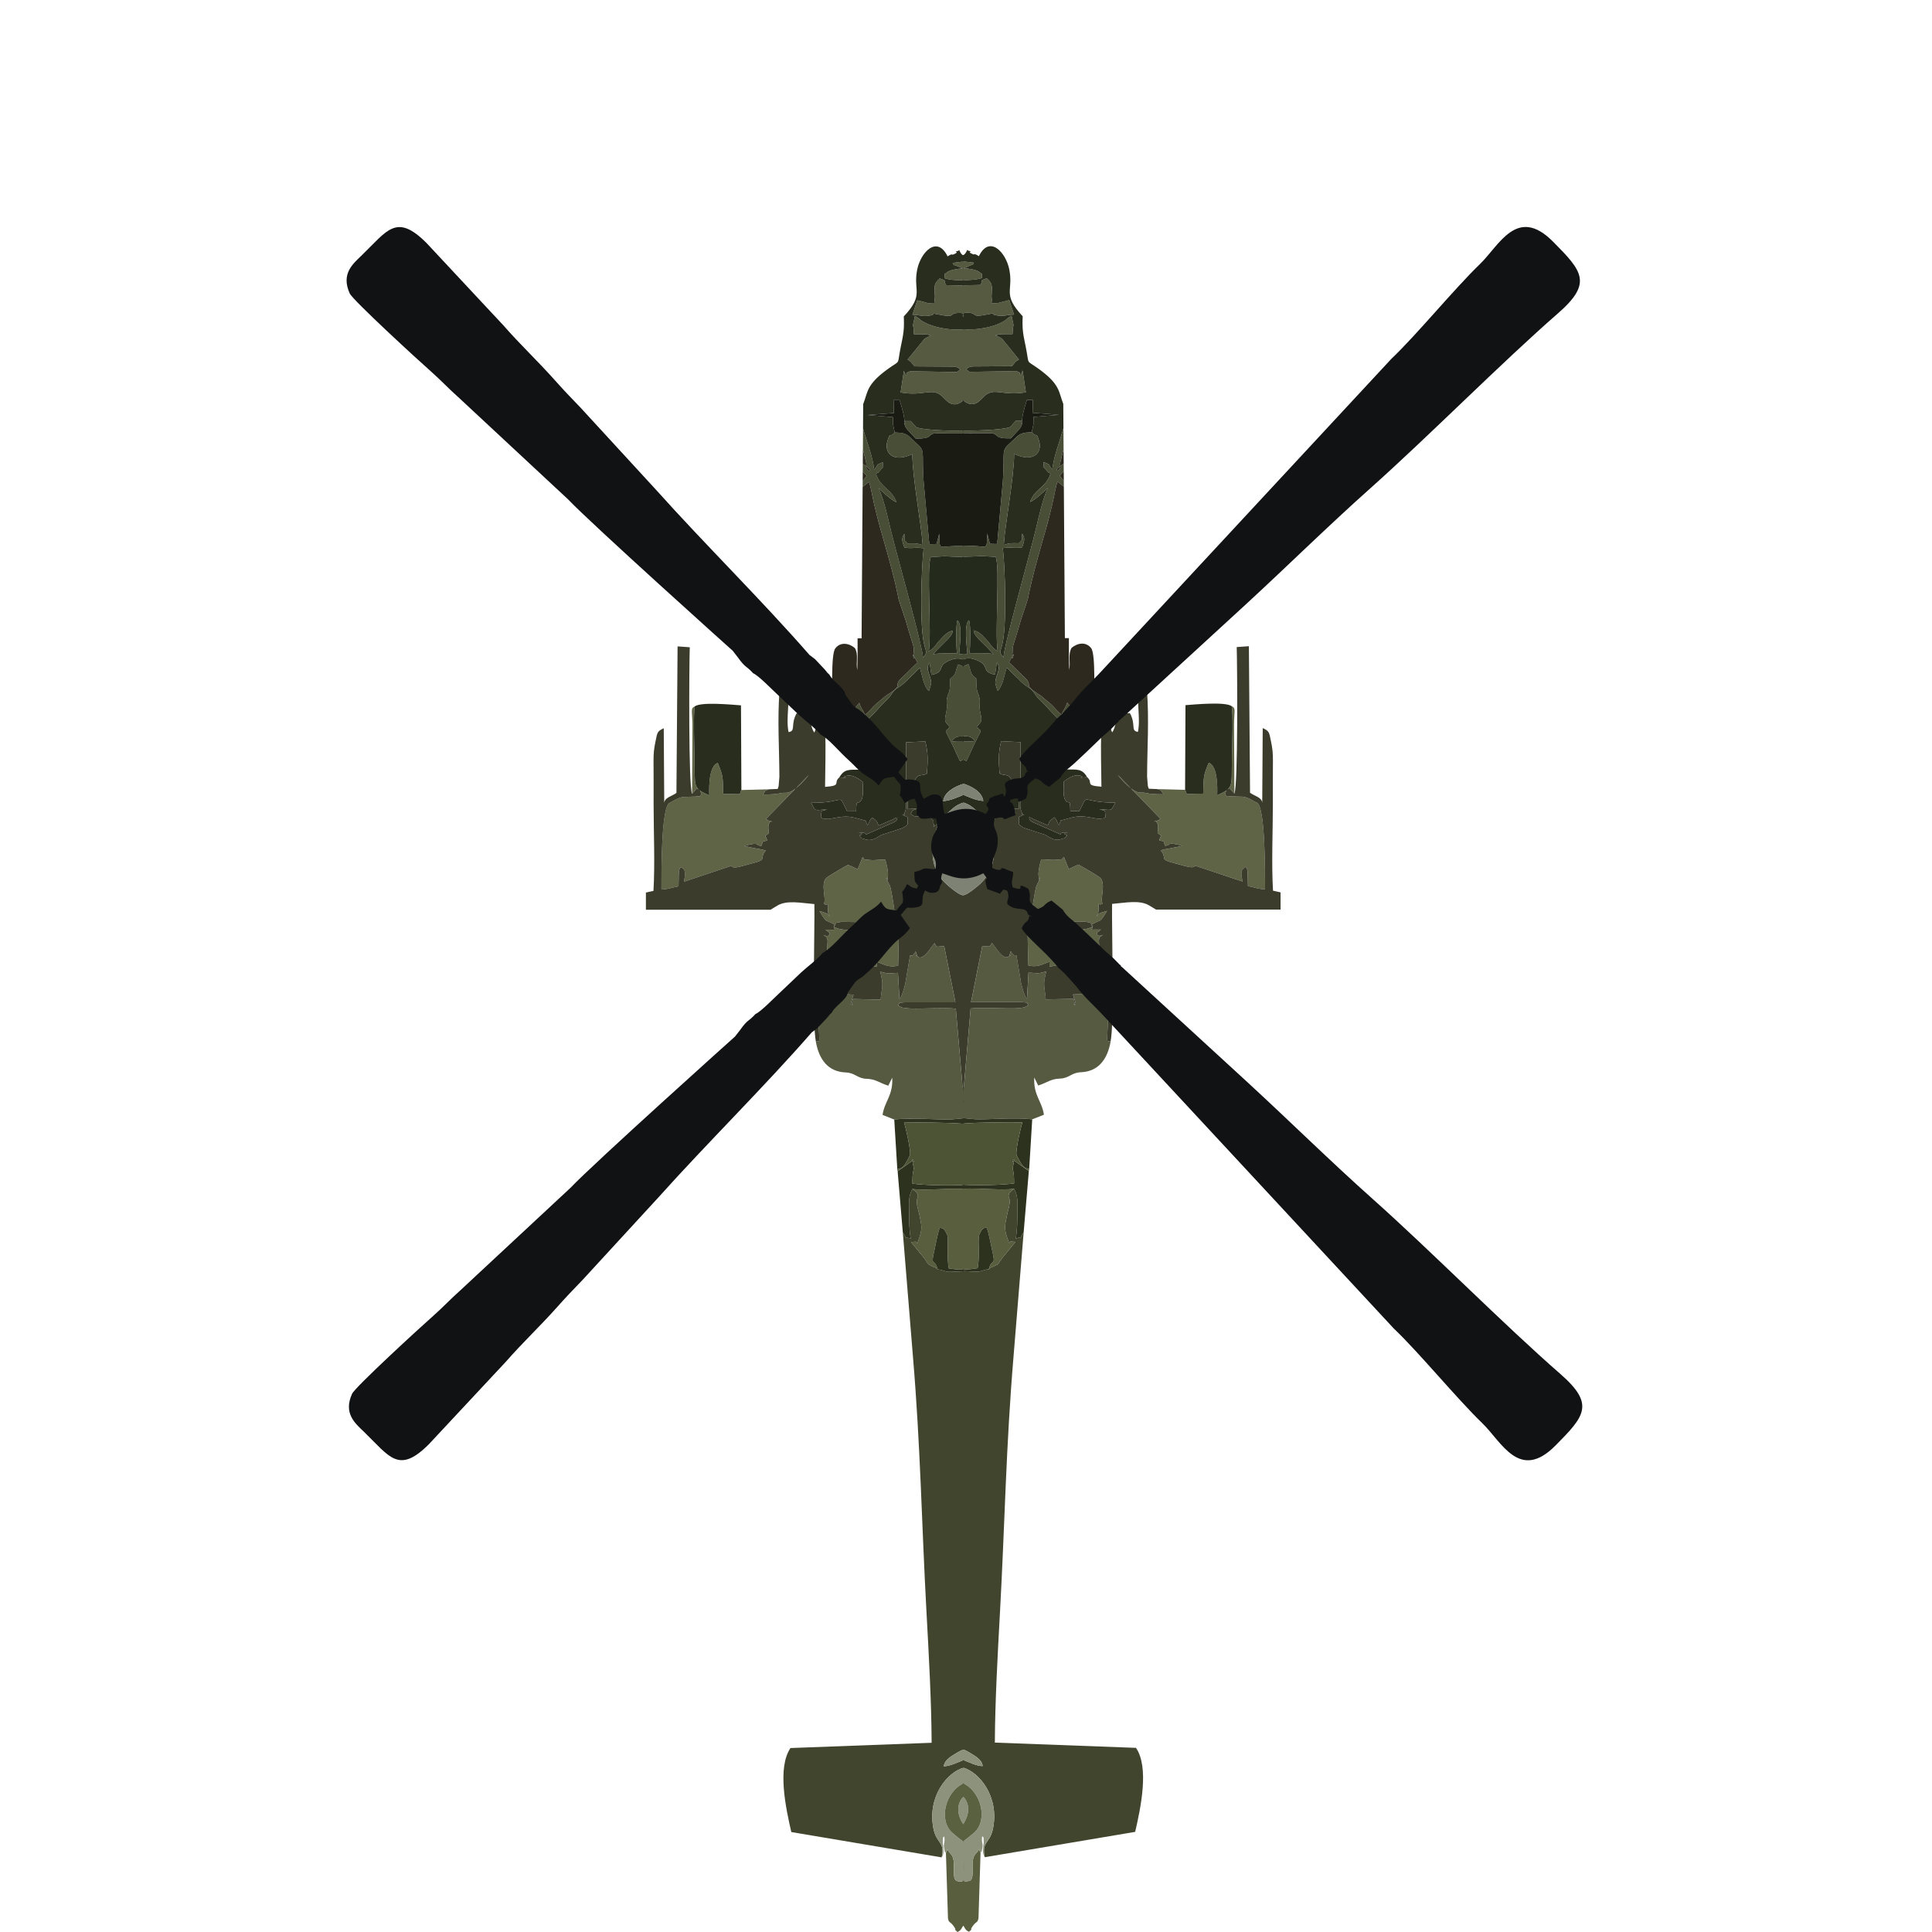 <?xml version="1.0" encoding="UTF-8"?>
<!DOCTYPE svg PUBLIC "-//W3C//DTD SVG 1.1//EN" "http://www.w3.org/Graphics/SVG/1.1/DTD/svg11.dtd">
<!-- Creator: CorelDRAW 2018 (64-Bit) -->
<svg xmlns="http://www.w3.org/2000/svg" xml:space="preserve" width="3.937in" height="3.937in" version="1.1" style="shape-rendering:geometricPrecision; text-rendering:geometricPrecision; image-rendering:optimizeQuality; fill-rule:evenodd; clip-rule:evenodd"
viewBox="0 0 3937.01 3937.01"
 xmlns:xlink="http://www.w3.org/1999/xlink">
 <defs>
  <style type="text/css">
   <![CDATA[
    .fil15 {fill:#111214}
    .fil9 {fill:#1A1C14}
    .fil12 {fill:#252B1C}
    .fil4 {fill:#292D1E}
    .fil7 {fill:#2D291E}
    .fil8 {fill:#2D321E}
    .fil5 {fill:#3B3C2C}
    .fil6 {fill:#41452E}
    .fil3 {fill:#494E36}
    .fil13 {fill:#4C5435}
    .fil2 {fill:#555A41}
    .fil0 {fill:#595E3E}
    .fil14 {fill:#5A6141}
    .fil1 {fill:#5E6445}
    .fil10 {fill:#7E8274}
    .fil11 {fill:#8C927B}
   ]]>
  </style>
 </defs>
 <g id="Layer_x0020_1">
  <g id="_1636447338128">
   <g>
    <g>
     <path class="fil0" d="M2014.98 2586.48c6.99,-6.54 5.05,-2.8 13.6,-7.67 8.61,-4.89 -0.46,2.91 7.44,-5.85 0.54,-0.59 5.94,-8.73 6.7,-9.87l26.48 -32.36c-15.07,-1.57 -9.12,-0.7 -12.72,2.2 -0.56,-0.83 -1.98,-2.33 -1.15,-2.77l-3.14 -8.96c-5.82,-17.42 -5.01,-22.75 0.73,-49.22l1.43 -5.28c7.96,-28.85 -1.8,-23.85 1.62,-33.56 0.76,-2.16 2.72,-4.13 3.7,-5.14 0.56,-0.57 1.51,-1.24 2.09,-1.76 0.63,-0.57 1.8,-1.35 2.36,-1.82 0.58,-0.49 1.69,-1.21 2.48,-1.87 -27.74,3.43 -68.74,-1.83 -104.75,-0.28l0 163.74c7.33,2.01 17.35,0.09 30.39,-1.74 1.77,-8.3 2.76,-23.02 2.19,-43.75 -0.22,-7.79 -0.91,-17.82 1.29,-25.19 0.44,-1.5 4.6,-8.33 4.61,-8.35 5.24,-5.32 2.13,-4.04 10.37,-5.15 4.24,10.01 7.68,31.39 10.55,43.79 8.96,38.71 0.22,15.26 -6.28,40.86z"/>
     <path class="fil0" d="M1998.15 3775.51c-6.21,-11.8 1.13,-8.86 -9.68,1.84 -14.26,14.12 1.31,52.36 -13.83,55.72 -7.76,1.72 -11.31,0.55 -12.78,-2.72l0 92.76c4.51,3.47 3.51,9.59 12.78,13.52 10.83,-9.7 -0.44,0 6.91,-10.73 8.25,-12.06 10.56,-6.53 12.43,-17.38l4.17 -133zm-36.29 37.46c0.48,-5.5 0.83,-11.79 0,-18.47l0 18.47z"/>
    </g>
    <g>
     <path class="fil1" d="M2515.47 1617.35l-0.8 -139.67c0.1,-28.52 4.62,-34.51 -4.78,-38.67 3.34,16.45 1.05,83.01 0.55,104.29 -1.4,59.77 5.14,61.52 -30.07,77.21 0.67,-19.65 0.67,-59.06 -17.19,-66.39 -11.47,27.57 -10.2,28.04 -11.32,63.14 -42.96,-0 -30.55,3.92 -36.91,-7.76l-56.7 -1.48c12.06,4.13 4.97,0.35 13.11,10.71 -37.95,0 -32.13,-4.03 -47.15,-3.58 -15.14,0.46 -37.94,-24.93 -46.73,-36.52l86.85 89.33c-4.17,4.97 1.26,1.26 -6.97,4.67 -9.67,4.02 -2.23,0.29 -2.38,-0.51 6.8,9.15 5.27,12.88 3.98,25.36 11.52,9.52 6.3,1.7 3.46,15.05 14.57,4.03 5.95,-2.2 12.24,11.43 13.14,-3.85 2.79,-2.33 9.13,-4.11 0.54,-0.15 1.5,-0.42 2.02,-0.51l3.74 -0.12c0.44,0.02 1.38,0.23 1.82,0.28l7.94 1.53c0.63,0.13 1.74,0.33 2.33,0.47l5.04 1.37c-0.5,0.11 1.87,0.37 2.66,0.86l-22.52 4.64c-7.7,1.24 -14.13,2.33 -21.64,4.33 15.67,17.61 -7.72,17.83 34.04,27.91 7.44,1.79 18.96,5.81 26.63,6.55 10.5,1.01 8.08,-4.07 11.9,-2.55 0.08,0.03 0.58,0.41 0.66,0.46l93.61 31.29c-2.39,-14.69 -5.76,-23.46 6.57,-29.78 3.83,3.9 3.85,10.81 4.08,15.49 0.35,7.06 0.05,15.92 0.43,23.65 14.24,2.67 18.94,5.73 34.82,6.56 0,-29.02 0.97,-168.74 -16.61,-176.54 -0.1,-0.04 -0.78,-0.13 -0.89,-0.18 -3.82,-1.69 -18.72,-12.61 -31.06,-12.11l-19.93 -0.52c-0.48,-0.07 -1.47,-0.17 -1.93,-0.24 -9.81,-1.55 -6.78,2.32 -10.93,-4.9 6.89,-18.12 0.16,-5.25 9.22,-11.69l9.66 11.25z"/>
     <path class="fil1" d="M2138.58 1959.94l0.02 9.84c19.47,-2.24 15.87,-7.32 32.77,3.23l1.55 -7.32c3.87,-5.34 -6.26,-1.92 7.79,-4.5l46.7 -0.23c17.39,2.7 5.39,3.19 14.19,5.55 5.78,-8.54 2.48,-7.54 -0.63,-14.17l-1.67 -35.86c1,-8.63 4.48,-8.51 8.46,-11.41 -13.69,5.74 -12.3,-3.9 -12.65,-4.19l8.41 -6.58c-33.56,0 -10.64,1.42 -19.67,-9.81 22.23,-13.09 15.24,-1.12 32.07,-28.36 -10.02,3.06 -21.57,5.51 -20.59,11.94 3.54,-7.37 3.59,-14.13 3.37,-26.25l3.22 1.29c0.2,-0.01 1.2,-0.19 1.4,-0.22 0.24,-0.04 1.39,-0.42 1.61,-0.46 0.24,-0.06 1.23,-0.26 1.73,-0.61 -5.01,-12.54 6.48,-37.54 -3.49,-51.92 -2.52,-3.63 -37.88,-23.74 -45.57,-28 -5.7,2.52 -15.39,6.69 -19.67,9.11l-9.92 -24.65c-7.5,5.31 4.13,4.03 -15.79,5.8 -9.92,0.88 -19.86,-1.15 -30.03,-1.01 -2.77,5.85 -6.48,23.94 -6,31.57 1.88,29.83 6.02,-6.94 1.59,10.85 -0.16,0.65 -4.9,9.23 -5.71,11.42 -3.57,9.6 -11.05,63.03 -12.2,74.74 19.35,-2.22 40.54,-0.19 61.66,-0.85l49.35 -0.78c15.72,3.5 6.68,-1.78 16.21,9.63 -14.8,9.43 -39,6.96 -62.28,6.57 -24.62,-0.42 -46.69,0.18 -71.02,-1.34l1.74 74.2c20.12,5.82 33.57,-4.98 43.05,-7.23z"/>
    </g>
    <g>
     <path class="fil2" d="M1961.87 2278.34l25.83 2.47c21.63,1.16 82.52,-4.34 115.74,0.23l23.86 -9.48c-4.2,-28.15 -21.6,-39.39 -19.71,-75.9l8.04 16.37c17.87,-5.51 25.44,-13.52 44.02,-14.06 19.36,-0.56 23.13,-12.18 42.87,-12.97 35.23,-1.41 54.11,-25.51 60.7,-62.61 -8.88,-2.08 -7.3,4.88 -5.85,-31.22 0.72,-17.78 -0.73,-15.87 5.48,-29.49l3.59 -6.63c-13.74,-5.25 -6.11,-6.31 -15.55,-17.33 -5.75,-6.71 -12.03,-9.42 -17.24,-15.48 -3.59,1 -10.78,4.6 -11.38,4.7 -0.13,0.02 0.36,3.33 -2.01,-2.31l-33.77 1.96c7.61,24.95 7.4,18.6 1.28,20.12 0.39,-0.2 5.31,8.74 -0.02,-11.35l-56.22 1.2c-0.32,-1.77 -1.36,-3.04 -0.6,-3.43l-2.75 -21.29c-1.23,-14.9 1.33,-19.12 3.83,-32.25 -21.39,5.97 -16.61,2.85 -36.05,2.52l-3.11 53.2c-6.34,-7.74 -9.09,-21.13 -11.82,-31.05l-9.7 -57.5c-3.04,-1.52 -4.98,3.76 -11.44,-8.52l-2.32 6.9c-4.37,8.51 9.06,-4.27 -3.02,4.49 -9.71,7.04 -26.54,-19.68 -26.54,-19.69 -0.69,-0.96 -1.25,-1.75 -1.93,-2.67l-4.6 -5.82c-6.06,10.38 -1.52,6.54 -19.8,6.43l-22.83 114.17 104.08 0.06c17.6,2.44 5.96,-1.61 12.94,6.34l-7.1 3.72c-0.86,0.27 -1.78,0.61 -2.77,0.87 -2.61,0.67 -12.54,1.59 -16.15,1.69 -26.63,0.71 -69,-2.2 -91.83,0.29l-13.06 150.99c-0.29,7.79 -1.98,14.14 -3.09,19.83l0 15.12c0.47,1.43 1.13,2.87 2.01,4.34 -0.63,-0.25 -1.3,-0.57 -2.01,-0.94l0 33.94z"/>
     <path class="fil2" d="M1961.87 815.01c0.44,0.37 0.94,0.79 1.52,1.26 22.04,17.88 34.45,-1.7 43.22,-9.66 19.89,-18.06 36.98,1.13 83.88,-7.26l-6.56 -43.38c-3.85,-2.32 0.85,-1.75 -1.13,1.97l-3.61 6.69c-3.01,-5.26 2.85,-4.63 -8.12,-8.48l-94.32 1.57c-0.49,-0.08 -1.52,-0.42 -1.95,-0.56l-5.72 -4.44c5.3,-4.86 1.73,-3.45 11.97,-6.02l80.96 -0.53 7.85 -9.41c0.5,-0.42 1.62,-1.16 2.05,-1.49 0.44,-0.34 2.75,-1.17 2.21,-1.41 -0.55,-0.25 1.55,-0.87 2.3,-1.34l-33.77 -41.48c-4.18,-3.27 -2.66,-2.33 -8.04,-4.98 -16.1,-7.92 2.31,2.32 -6.13,-2.24 7.41,-4.42 23.4,-2.65 34.89,-3.02 0.96,-30.45 4.66,-4.68 -2,-37.35 -12.36,6.38 -7.41,6.85 -19.67,13.26 -18.11,9.46 -46.35,15.17 -70.41,14.56 -2.45,-0.06 -5.68,-0.29 -9.41,-0.67l0 144.4zm0 -168.54c0.39,-0.46 0.82,-0.94 1.3,-1.46 3.39,-3.59 -7.74,-8.56 11.77,-7.56 17.25,0.89 2.46,10.53 37.57,3.18 18.95,-3.97 6.29,-0.54 14.87,1.35 19.14,4.22 20.58,-0.68 39.06,-0.85l-9.83 -29.49c-1.39,0.18 -2.77,0.52 -4.13,0.84 -16.75,3.88 -15.02,5.72 -31.94,5.72l0.72 -7.91c-0.88,-9.88 -0.84,-1.78 -0.34,-12.28 0.81,-17.11 1.39,-20.14 -10.2,-31.04 -16.85,6.27 -5.7,2.26 -13.11,13.65l-35.74 0.83 0 65zm0 -75.86c14.31,0.91 32.79,-1.34 39.46,-4.3 -1.58,-12.73 2.45,-5.08 -5.32,-11.73 -6.29,-5.39 -24.67,-7.51 -32.19,-8.08l13.19 -5.38c8.06,-3.66 2.55,3.08 7.52,-5.85l-22.66 -2.66 0 38z"/>
    </g>
    <path class="fil3" d="M1961.87 1134.7c14.86,-0.52 29.97,-0.84 39.11,-1.57l27.92 1.78c9.39,19.28 -1.84,154.27 4.13,191.87 -13.59,-7.96 -12.24,-12.08 -24.11,-24.46 -6.81,-7.09 -13.2,-15.2 -24.94,-17.78 1.66,13.15 15.7,21.28 36.24,43.87l4.06 4.39c-10.69,-2.49 -34.9,-1.54 -48.66,-1.89 1.73,-12.62 2.86,-57.48 -0.96,-67.05 -10.78,7.38 -4.19,54.89 -3.36,68.85 -3.28,-0.3 -6.42,-0.52 -9.41,-0.68l0 12.11c8.96,-4.15 18.91,-3.5 31.34,2.33 24.69,11.57 4.89,22.22 34.59,28.49l3.63 -25.17c10.44,14.15 -3.73,26.68 -3.15,42.79l3.58 12.16c-0.93,0.67 1.02,2.16 1.81,3.04 10.41,-12.46 12.53,-30.17 17.57,-47.3 6.18,5.05 8.48,8.63 13.93,13.51 14.08,12.58 16.71,18.26 31.61,27.45 10.73,6.62 10.76,13.62 20.15,22.48 18.59,17.54 30.85,35.7 51.17,49.68 0.38,-0.75 0.33,-1.99 0.35,-2.5 0.02,-0.48 0.2,-1.82 0.2,-2.39l-0.02 -13.15c0.12,-0.37 3.25,-5.62 3.35,-5.83 3.08,25.89 -4.68,78.3 0.87,100.93 7.3,-6.67 4.1,-31.34 4.05,-43.41 0.78,-0.69 2.01,-1.18 2.72,-1.54 0.69,-0.35 1.84,-1.05 2.67,-1.45 0.79,-0.38 1.76,-0.88 2.59,-1.26 11.45,-5.25 1.75,3.13 10.41,-3.93l-0.98 -2.33c12.07,-2.23 13.11,-2.35 13.11,-25.57l-10.69 -7.06c-21.8,-14.13 -3.41,-5.25 -16.58,-25.65l-5.49 -6.64c-4.54,14.44 -7.61,13.31 -11.27,24.54 -10.29,-7.06 -12.02,-13.09 -25.26,-24.19l-17.89 -14.92c-43.5,-27.46 -7.31,-15.34 -37.42,-41.38l-19.83 -19.61c-1.18,-1.21 -5.62,-5.16 -6.95,-6.47l5.41 -9.95c9.39,-20.92 -1.2,16.53 1.5,-5.17 1.45,-11.63 -0.96,-11.71 3.25,-24.4 4.94,-14.87 8.96,-29.43 13.67,-45.39l14.5 -43.65c10.04,-50.86 24.04,-97.21 37.89,-146.28 4.88,-17.29 8.01,-31.13 11.91,-46.94 3.2,-12.98 7.75,-39.51 10.7,-46.28 2.32,1.4 7.05,5.04 13,10.01l-0.08 -11.73c-3.22,-3.81 -6.02,-7.44 -8.19,-10.75l8.06 -8.88 -0.11 -15.54c-11.35,8.46 -16.64,11.13 -12.61,14.57 9,-6.12 4.49,-10.07 5.75,-17.49l6.65 -27.04 -0.29 -42.41c-7.58,27.39 -19.86,57.69 -22.59,84.01 -11.5,-11.54 0.3,-7.57 -17.87,-14.96 0.95,17.67 -2.11,6.32 6.07,17.13 8.69,11.48 0.08,-3.79 7.77,7.33 -8.74,27.22 -32.53,30.95 -41.46,56.88 10.13,-3.14 33.44,-25.89 33.41,-25.92 -0.65,-0.41 1.65,-1.47 2.55,-2.12 -11.24,25.78 -18.24,59.31 -25.06,87.39 -11.72,48.2 -63.83,232.9 -65.05,257.51 -7.88,-9.27 -7.36,-10.04 -3.41,-22.78 11.3,-36.45 6.48,-164.47 2.09,-200.06l9.59 -1.02c11.94,-0.35 14.42,1.91 29.73,-0.52 4.64,-12.49 6.48,-18.94 0,-28.02 -1.07,15.18 2.59,10.59 -6.54,19.73 -14.87,0 -16.37,-1.21 -30.78,3.33 2.61,-42.37 20.93,-136.46 21.08,-185.39 39.31,18.79 58.64,-2.61 50.45,-27.66 -6.37,-19.52 -3.57,-3.74 -14.56,-16.39 -11.95,0.7 -19,0.22 -28.75,7.4l-13.16 12.49c-22.04,19.35 -12.62,15.18 -16.83,78.28l-11.14 123.24c-4.17,7.48 6.8,6.39 -15.35,5.8l-5.51 -20.83c-1.29,35.14 2.53,25.74 -33.72,24.93 -5.17,-0.11 -10.61,-0.25 -16.17,-0.37l0 22.87zm0 413.09l0 -36.75c11,0.29 19.81,0.12 24.47,-1.05 -7.2,-9.62 -12.33,-10.03 -24.47,-9.76l0 -141.15c2.52,-1.46 5.75,-3.62 11.52,-5.56 6.06,14.33 2.78,18.76 13.68,27.4 0.5,0.39 1.61,1 2.32,1.63 0.23,8.67 0.11,19.44 2.31,27.04l2.78 6.86c5.43,17.65 -1.4,16.58 3.96,39.06 3.67,15.35 0.2,16.23 -8.17,25.45l5.47 5.54c3.94,5.05 -0.13,-4.76 2.51,4.3l-14.64 29.39c-5.02,11.16 -9.95,22.08 -14.21,30.65 -0.1,-0.06 -4.89,-2.72 -5.59,-2.8 -0.83,-0.1 -1.45,-0.19 -1.93,-0.26zm0 -665.02l0 -5.15c43.99,0.11 90.38,-3.02 97.28,-7.9l10.6 -12.03c26.43,0 2.83,-1.1 13.08,5.91 -3.45,9.14 -1.57,5.01 -5.77,11.07l-17.18 18.62c-33.76,0.5 -23.14,-6.19 -37.35,-10.47l-60.67 -0.06z"/>
    <g>
     <path class="fil4" d="M1961.87 1596.66c17.26,5.13 39.58,16.7 41.88,35.54 -15.62,-1.28 -28.46,-7.62 -41.88,-13.02l0 15.69c3.96,1.23 7.85,2.8 11.66,4.76 12.2,6.26 31.61,26.78 40.64,38.19 18.3,12.8 3.85,4.04 9.48,-0.02 -0.26,-8.15 -1.83,-1.98 10.19,-16.39 6.59,-7.91 -8.06,0.17 3.1,-3.31 0.13,0.06 12.88,4.93 13.65,5.04 12.97,1.73 15.47,-2.06 19.13,-5.02 -4.66,-8.55 -0.98,-5.68 -11.18,-9.89 -15.29,-6.3 -12.7,-0.35 -13.53,0.02 9.7,-2.53 18.39,0.01 31.26,0.01 0,-24.91 -1.95,-27.13 -9.89,-47.97 -10.88,-28.57 -16.23,-17.06 -29.46,-24.17 -1.76,-22.76 -3.12,-41.68 3.28,-65.64l39.36 1.85 -0.06 112.99c-0.17,12.13 -1.63,20.43 2.31,28.92 6.13,13.17 -5.43,-1.15 5.14,6.52 -2.34,1.78 1.54,-1.11 -1.76,0.05l-8.9 3.87c0.93,17.35 -3.58,13.85 8.84,21.52 2.16,1.34 19.21,6.45 22.35,7.7l20.17 6.47c6.08,1.6 18.86,14.87 34.09,9.78 12.73,-4.26 4.09,1.41 12.88,-8.13 -18.15,-5.31 17.5,-7.2 -9.28,-5.26 -5,0.37 -3.66,5.34 -3.84,3.62l-55.14 -24.14c-0.6,-0.33 -1.49,-0.76 -2.04,-1.12 -1.91,-1.26 -6.24,-1.29 -7.18,-9.65 7.24,1.23 2.74,0.61 8.48,3.55l29.67 12.86 3.33 -7.65c2.36,-3.05 5.61,-5.63 9.79,-8.7 7.07,6.97 4.48,9.22 9.83,15.82l2.34 -6.59c3.32,-4.29 -7.22,-0.25 8.63,-4.82 23.22,-6.69 31.02,-8.08 54.15,-3.9 1.79,0.33 13.13,2.46 14.25,2.47 1.56,0.01 4.78,-0.14 6.06,-0.37 9.51,-1.67 2.22,1.5 9.44,-3.47 -2.67,-14.45 1.93,-12.16 -12.91,-15.25l10.7 0.24 1.91 0.14c0.45,0.04 1.43,0.25 1.87,0.29 12.19,1.05 10.41,-0.93 18.3,-14.52 -73.75,0.41 -53.2,-22.66 -73.53,17.44l-18.35 -0.12c-0.22,-29.94 -3.61,-9.35 -11.38,-24.74 -3.46,-6.86 -2.37,-25.08 -1.77,-35.65 9.98,-7.2 20.31,-14.18 31,-12.33 19.51,3.39 -13.78,5.89 16.45,3.52 -10.52,-17.77 -19.8,-15.42 -43.47,-15.69l0.89 -17.39c-5.54,-22.63 2.21,-75.04 -0.87,-100.93 -0.09,0.21 -3.22,5.47 -3.35,5.83l0.02 13.15c0,0.57 -0.19,1.91 -0.2,2.39 -0.02,0.5 0.03,1.75 -0.35,2.5 -20.32,-13.97 -32.58,-32.13 -51.17,-49.68 -9.39,-8.86 -9.42,-15.86 -20.15,-22.48 -14.9,-9.19 -17.53,-14.87 -31.61,-27.45 -5.46,-4.87 -7.75,-8.46 -13.93,-13.51 -5.04,17.13 -7.15,34.84 -17.57,47.3 -0.78,-0.88 -2.73,-2.37 -1.81,-3.04l-3.58 -12.16c-0.58,-16.11 13.59,-28.64 3.15,-42.79l-3.63 25.17c-29.69,-6.27 -9.89,-16.92 -34.59,-28.49 -12.43,-5.83 -22.39,-6.48 -31.34,-2.33l0 14.96c2.52,-1.46 5.75,-3.62 11.52,-5.56 6.06,14.33 2.78,18.76 13.68,27.4 0.5,0.39 1.61,1 2.32,1.63 0.23,8.67 0.11,19.44 2.31,27.04l2.78 6.86c5.43,17.65 -1.4,16.58 3.96,39.06 3.67,15.35 0.2,16.23 -8.17,25.45l5.47 5.54c3.94,5.05 -0.13,-4.76 2.51,4.3l-14.64 29.39c-5.02,11.16 -9.95,22.08 -14.21,30.65 -0.1,-0.06 -4.89,-2.72 -5.59,-2.8 -0.83,-0.1 -1.45,-0.19 -1.93,-0.26l0 48.87zm0 187.13c57.44,-29.74 39.48,-98.45 0,-118.57l0 25.67c10.58,9.18 15.95,25.39 12.01,41.04 -2.22,8.82 -6.45,16.17 -12.01,22.03l0 29.84zm0 -272.75c11,0.29 19.81,0.12 24.47,-1.05 -7.2,-9.62 -12.33,-10.03 -24.47,-9.76l0 10.8zm0 -633.42c43.99,0.11 90.38,-3.02 97.28,-7.9l10.6 -12.03c26.43,0 2.83,-1.1 13.08,5.91 -1.61,-12.02 5.41,-35.13 9.84,-48.59l12.2 0 -0.66 26.25 53.72 4.04 -51.72 4.3c-0.25,2.99 -0.33,14.46 -0.35,15.4l-3.35 15.91c10.99,12.65 8.18,-3.13 14.56,16.39 8.19,25.04 -11.14,46.45 -50.45,27.66 -0.15,48.94 -18.47,143.02 -21.08,185.39 14.41,-4.55 15.91,-3.33 30.78,-3.33 9.13,-9.14 5.46,-4.55 6.54,-19.73 6.48,9.08 4.64,15.53 0,28.02 -15.31,2.42 -17.79,0.17 -29.73,0.52l-9.59 1.02c4.39,35.59 9.2,163.61 -2.09,200.06 -3.95,12.74 -4.47,13.51 3.41,22.78 1.22,-24.61 53.33,-209.31 65.05,-257.51 6.82,-28.07 13.82,-61.61 25.06,-87.39 -0.9,0.65 -3.2,1.71 -2.55,2.12 0.04,0.02 -23.28,22.78 -33.41,25.92 8.93,-25.93 32.72,-29.66 41.46,-56.88 -7.69,-11.11 0.92,4.15 -7.77,-7.33 -8.18,-10.8 -5.12,0.54 -6.07,-17.13 18.18,7.39 6.38,3.42 17.87,14.96 2.73,-26.31 15.01,-56.61 22.59,-84.01l-0.33 -49.4c-9.83,-24.48 -5.61,-39.17 -50.13,-71.37 -27.69,-20.02 -18.22,-5.27 -26.55,-45.82 -5.18,-25.22 -7.27,-33.83 -6.06,-61.4 -42.54,-45.44 -18.33,-51.19 -27.36,-95.65 -7.23,-35.61 -40.67,-70.31 -61.89,-26.78 -11.75,-7.42 -6.69,-1.58 -13.01,-4.34 -14.22,-6.21 4.54,-3.76 -8.63,-6.84 -1.19,-0.28 -1.09,-1.43 -1.75,-2.04 -2.77,5.55 -4.81,10 -9.5,11.41l0 12.4 22.66 2.66c-4.97,8.94 0.54,2.2 -7.52,5.85l-13.19 5.38c7.51,0.57 25.89,2.69 32.19,8.08 7.78,6.65 3.74,-1 5.32,11.73 -6.67,2.96 -25.15,5.2 -39.46,4.3l0 10.87 35.74 -0.83c7.41,-11.4 -3.74,-7.39 13.11,-13.65 11.59,10.91 11,13.94 10.2,31.04 -0.5,10.49 -0.54,2.4 0.34,12.28l-0.72 7.91c16.93,0 15.19,-1.84 31.94,-5.72 1.35,-0.31 2.73,-0.66 4.13,-0.84l9.83 29.49c-18.48,0.17 -19.92,5.07 -39.06,0.85 -8.57,-1.89 4.08,-5.32 -14.87,-1.35 -35.11,7.35 -20.32,-2.29 -37.57,-3.18 -19.52,-1 -8.38,3.96 -11.77,7.56 -0.48,0.51 -0.91,1 -1.3,1.46l0 24.14c3.73,0.37 6.96,0.6 9.41,0.67 24.06,0.6 52.3,-5.1 70.41,-14.56 12.26,-6.41 7.31,-6.88 19.67,-13.26 6.66,32.67 2.96,6.9 2,37.35 -11.49,0.37 -27.48,-1.4 -34.89,3.02 8.44,4.56 -9.97,-5.68 6.13,2.24 5.38,2.65 3.86,1.71 8.04,4.98l33.77 41.48c-0.75,0.47 -2.85,1.09 -2.3,1.34 0.54,0.24 -1.77,1.06 -2.21,1.41 -0.43,0.33 -1.56,1.07 -2.05,1.49l-7.85 9.41 -80.96 0.53c-10.24,2.56 -6.67,1.16 -11.97,6.02l5.72 4.44c0.43,0.13 1.46,0.47 1.95,0.56l94.32 -1.57c10.97,3.85 5.11,3.22 8.12,8.48l3.61 -6.69c1.99,-3.72 -2.72,-4.29 1.13,-1.97l6.56 43.38c-46.91,8.39 -63.99,-10.8 -83.88,7.26 -8.77,7.96 -21.17,27.54 -43.22,9.66 -0.58,-0.47 -1.08,-0.89 -1.52,-1.26l0 62.61z"/>
     <path class="fil4" d="M2509.89 1439.01c-13.04,-9.42 -74.17,-3.53 -94.11,-2.05l-0.82 172.54c6.36,11.68 -6.05,7.76 36.91,7.76 1.12,-35.09 -0.15,-35.57 11.32,-63.14 17.85,7.33 17.86,46.74 17.19,66.39 35.2,-15.69 28.67,-17.44 30.07,-77.21 0.5,-21.28 2.79,-87.84 -0.55,-104.29z"/>
    </g>
    <path class="fil5" d="M2180.72 1961.18c-14.05,2.59 -3.92,-0.84 -7.79,4.5l-1.55 7.32c-16.91,-10.55 -13.3,-5.47 -32.77,-3.23l-0.02 -9.84c-9.48,2.25 -22.93,13.06 -43.05,7.23l-1.74 -74.2c24.33,1.52 46.4,0.93 71.02,1.34 23.28,0.39 47.48,2.86 62.28,-6.57 -9.53,-11.41 -0.49,-6.13 -16.21,-9.63l-49.35 0.78c-21.11,0.66 -42.31,-1.38 -61.66,0.85 1.15,-11.71 8.62,-65.14 12.2,-74.74 0.81,-2.19 5.55,-10.77 5.71,-11.42 4.43,-17.78 0.28,18.98 -1.59,-10.85 -0.48,-7.63 3.22,-25.72 6,-31.57 10.17,-0.15 20.11,1.89 30.03,1.01 19.93,-1.77 8.29,-0.49 15.79,-5.8l9.92 24.65c4.29,-2.42 13.97,-6.6 19.67,-9.11 7.69,4.26 43.04,24.36 45.57,28 9.98,14.39 -1.52,39.39 3.49,51.92 -0.5,0.35 -1.49,0.56 -1.73,0.61 -0.22,0.04 -1.36,0.43 -1.61,0.46 -0.2,0.03 -1.2,0.21 -1.4,0.22l-3.22 -1.29c0.22,12.12 0.17,18.87 -3.37,26.25 -0.97,-6.44 10.57,-8.88 20.59,-11.94 -16.83,27.24 -9.85,15.27 -32.07,28.36 9.03,11.22 -13.88,9.81 19.67,9.81l-8.41 6.58c0.35,0.29 -1.04,9.93 12.65,4.19 -3.98,2.9 -7.46,2.77 -8.46,11.41l1.67 35.86c3.1,6.63 6.41,5.63 0.63,14.17 -8.79,-2.36 3.21,-2.85 -14.19,-5.55l-46.7 0.23zm-218.85 283.22l0 -3.4c0.47,1.43 1.13,2.87 2.01,4.34 -0.63,-0.25 -1.3,-0.57 -2.01,-0.94zm0 -18.52l0 -401.05c2.26,-0.75 4.44,-1.55 6.54,-2.39 6.53,-2.61 19.11,-12.75 24.92,-17.76 43.27,-37.25 34.6,-83.65 20.84,-126.87 18.3,12.8 3.85,4.04 9.48,-0.02 -0.26,-8.15 -1.83,-1.98 10.19,-16.39 6.59,-7.91 -8.06,0.17 3.1,-3.31 0.13,0.06 12.88,4.93 13.65,5.04 12.97,1.73 15.47,-2.06 19.13,-5.02 -4.66,-8.55 -0.98,-5.68 -11.18,-9.89 -15.29,-6.3 -12.7,-0.35 -13.53,0.02 9.7,-2.53 18.39,0.01 31.26,0.01 0,-24.91 -1.95,-27.13 -9.89,-47.97 -10.88,-28.57 -16.23,-17.06 -29.46,-24.17 -1.76,-22.76 -3.12,-41.68 3.28,-65.64l39.36 1.85 -0.06 112.99c-0.17,12.13 -1.63,20.43 2.31,28.92 6.13,13.17 -5.43,-1.15 5.14,6.52 -2.34,1.78 1.54,-1.11 -1.76,0.05l-8.9 3.87c0.93,17.35 -3.58,13.85 8.84,21.52 2.16,1.34 19.21,6.45 22.35,7.7l20.17 6.47c6.08,1.6 18.86,14.87 34.09,9.78 12.73,-4.26 4.09,1.41 12.88,-8.13 -18.15,-5.31 17.5,-7.2 -9.28,-5.26 -5,0.37 -3.66,5.34 -3.84,3.62l-55.14 -24.14c-0.6,-0.33 -1.49,-0.76 -2.04,-1.12 -1.91,-1.26 -6.24,-1.29 -7.18,-9.65 7.24,1.23 2.74,0.61 8.48,3.55l29.67 12.86 3.33 -7.65c2.36,-3.05 5.61,-5.63 9.79,-8.7 7.07,6.97 4.48,9.22 9.83,15.82l2.34 -6.59c3.32,-4.29 -7.22,-0.25 8.63,-4.82 23.22,-6.69 31.02,-8.08 54.15,-3.9 1.79,0.33 13.13,2.46 14.25,2.47 1.56,0.01 4.78,-0.14 6.06,-0.37 9.51,-1.67 2.22,1.5 9.44,-3.47 -2.67,-14.45 1.93,-12.16 -12.91,-15.25l12.61 0.39c0.45,0.04 1.43,0.25 1.87,0.29 12.19,1.05 10.41,-0.93 18.3,-14.52 -73.75,0.41 -53.2,-22.66 -73.53,17.44l-18.35 -0.12c-0.22,-29.94 -3.61,-9.35 -11.38,-24.74 -3.46,-6.86 -2.37,-25.08 -1.77,-35.65 9.98,-7.2 20.31,-14.18 31,-12.33 19.51,3.39 -13.78,5.89 16.45,3.52 13.46,11.65 -6.37,16.79 29.08,19.42 -0.22,-37.01 -1.81,-75.86 -0.2,-112.3 2.18,-49.21 -8.94,-87.03 14.85,-94.43 6.81,20.99 0.63,69.17 3.32,84.61l2.71 8.7c0.26,0.74 0.73,1.88 1.27,2.72 7.92,-11.26 6.25,-25.24 13.11,-38.3l22.94 -0.89c12.98,23.17 0.84,36.32 16.4,38.15 6.2,-29.98 -5.15,-65.09 4.43,-94.89 14.12,3.12 -0.49,-0.2 13.92,9.02 4.62,62.3 0.5,117.63 0.31,177.24l1.59 19.02c0.22,0.93 0.71,2.07 0.91,2.8 0.2,0.73 0.57,1.88 1,2.75l17.17 0.69c12.06,4.13 4.97,0.35 13.11,10.71 -37.95,0 -32.13,-4.03 -47.15,-3.58 -15.14,0.46 -37.94,-24.93 -46.73,-36.52l86.85 89.33c-4.17,4.97 1.26,1.26 -6.97,4.67 -9.67,4.02 -2.23,0.29 -2.38,-0.51 6.8,9.15 5.27,12.88 3.98,25.36 11.52,9.52 6.3,1.7 3.46,15.05 14.57,4.03 5.95,-2.2 12.24,11.43 13.14,-3.85 2.79,-2.33 9.13,-4.11 0.54,-0.15 1.5,-0.42 2.02,-0.51l3.74 -0.12c0.44,0.02 1.38,0.23 1.82,0.28l7.94 1.53c0.63,0.13 1.74,0.33 2.33,0.47l5.04 1.37c-0.5,0.11 1.87,0.37 2.66,0.86l-22.52 4.64c-7.7,1.24 -14.13,2.33 -21.64,4.33 15.67,17.61 -7.72,17.83 34.04,27.91 7.44,1.79 18.96,5.81 26.63,6.55 10.5,1.01 8.08,-4.07 11.9,-2.55 0.08,0.03 0.58,0.41 0.66,0.46l93.61 31.29c-2.39,-14.69 -5.76,-23.46 6.57,-29.78 3.83,3.9 3.85,10.81 4.08,15.49 0.35,7.06 0.05,15.92 0.43,23.65 14.24,2.67 18.94,5.73 34.82,6.56 0,-29.02 0.97,-168.74 -16.61,-176.54 -0.1,-0.04 -0.78,-0.13 -0.89,-0.18 -3.82,-1.69 -18.72,-12.61 -31.06,-12.11l-19.93 -0.52c-0.48,-0.07 -1.47,-0.17 -1.93,-0.24 -9.81,-1.55 -6.78,2.32 -10.93,-4.9 6.89,-18.12 0.16,-5.25 9.22,-11.69l9.66 11.25c7.65,-15.65 5.98,-261.27 4.78,-298.73l24.81 -1.76 2.35 298.61c8.94,6.78 24.57,9.24 24.83,20.91l1.01 -152.72c14,6.48 12.99,8.81 17.02,28.02 2.7,12.87 3.94,23.05 3.79,38.11 -0.29,29.56 -0.11,59.09 -0.13,88.65 -0.05,56.79 -2.97,120.69 0.28,176.61 3,0.54 8.25,1.71 15.4,3.42l0 35.06 -253.85 0c-4.36,-2.65 -8.96,-5.44 -13.88,-8.39 -19.58,-11.79 -48.82,-5.3 -75.61,-3.15 -0.92,56.51 4.91,240.9 -3.05,280.44 -8.88,-2.08 -7.3,4.88 -5.85,-31.22 0.72,-17.78 -0.73,-15.87 5.48,-29.49l3.59 -6.63c-13.74,-5.25 -6.11,-6.31 -15.55,-17.33 -5.75,-6.71 -12.03,-9.42 -17.24,-15.48 -3.59,1 -10.78,4.6 -11.38,4.7 -0.13,0.02 0.36,3.33 -2.01,-2.31l-33.77 1.96c7.61,24.95 7.4,18.6 1.28,20.12 0.39,-0.2 5.31,8.74 -0.02,-11.35l-56.22 1.2c-0.32,-1.77 -1.36,-3.04 -0.6,-3.43l-2.75 -21.29c-1.23,-14.9 1.33,-19.12 3.83,-32.25 -21.39,5.97 -16.61,2.85 -36.05,2.52l-3.11 53.2c-6.34,-7.74 -9.09,-21.13 -11.82,-31.05l-9.7 -57.5c-3.04,-1.52 -4.98,3.76 -11.44,-8.52l-2.32 6.9c-4.37,8.51 9.06,-4.27 -3.02,4.49 -9.71,7.04 -26.54,-19.68 -26.54,-19.69 -2.09,-2.92 -4.3,-5.67 -6.53,-8.49 -6.06,10.38 -1.52,6.54 -19.8,6.43l-22.83 114.17 104.08 0.06c17.6,2.44 5.96,-1.61 12.94,6.34l-7.1 3.72c-0.86,0.27 -1.78,0.61 -2.77,0.87 -2.61,0.67 -12.54,1.59 -16.15,1.69 -26.63,0.71 -69,-2.2 -91.83,0.29l-13.06 150.99c-0.29,7.79 -1.98,14.14 -3.09,19.83z"/>
    <path class="fil6" d="M1961.87 3565.33c2.3,0.11 5.48,1.01 12.85,5.49 11.94,7.25 26.45,14.77 27.78,28.05 -11.37,0.35 -28.15,-7.84 -40.63,-12.81l0 15.75c32.98,8.87 74.43,58.15 61.85,123.41 -6.22,32.29 -23.95,26.43 -16.93,59.36l306.46 -51.63c11.39,-49.62 28.83,-131.28 1.66,-171.19l-287.6 -10.72c0.38,-84.06 5.81,-181.12 10.45,-265.82 10,-182.55 12.06,-335.81 27.62,-521.11l20.63 -253.04c-12.72,19.13 2.13,5.56 -16.27,13.09 3.63,-18.22 3.19,-36.93 3.48,-55.76 0.31,-20.74 1.16,-30.44 -6.6,-45.83 -0.8,0.66 -1.9,1.38 -2.48,1.87 -0.56,0.46 -1.73,1.25 -2.36,1.82 -0.58,0.52 -1.53,1.19 -2.09,1.76 -0.98,1 -2.94,2.98 -3.7,5.14 -3.41,9.7 6.34,4.7 -1.62,33.56l-1.43 5.28c-5.74,26.47 -6.56,31.8 -0.73,49.22l3.14 8.96c-0.83,0.44 0.58,1.94 1.15,2.77 3.59,-2.91 -2.36,-3.78 12.72,-2.2l-26.48 32.36c-0.76,1.14 -6.17,9.28 -6.7,9.87 -7.91,8.77 1.17,0.96 -7.44,5.85 -8.56,4.86 -6.61,1.12 -13.6,7.67 -10.73,0.47 -14.23,5.33 -26.98,4.86 -10.5,-0.39 -17.51,-1.08 -26.14,-1.21l0 975.19z"/>
    <path class="fil7" d="M2195.29 1499.04l15.13 0.04 2.5 -29.52c13.65,-9.11 14.92,-3.82 15.77,-27.69 0.85,-24.06 4.24,-108.93 -5.04,-120.85 -10.08,-13.56 -27.53,-11.35 -40.03,-0.79 -7.85,13.98 -1.58,28.88 -4.82,44.96 -0.65,-19.73 -0.85,-42.72 -0.61,-64.8l-8.17 0 -2.13 -308.69c-5.95,-4.96 -10.68,-8.61 -13,-10.01 -2.95,6.78 -7.5,33.3 -10.7,46.28 -3.9,15.82 -7.03,29.66 -11.91,46.94 -13.85,49.07 -27.85,95.41 -37.89,146.28l-14.5 43.65c-4.71,15.96 -8.72,30.52 -13.67,45.39 -4.22,12.69 -1.8,12.77 -3.25,24.4 -2.7,21.7 7.89,-15.75 -1.5,5.17l-5.41 9.95c1.33,1.31 5.77,5.26 6.95,6.47l19.83 19.61c30.1,26.04 -6.09,13.92 37.42,41.38l17.89 14.92c13.23,11.09 14.96,17.12 25.26,24.19 3.66,-11.23 6.72,-10.1 11.27,-24.54l5.49 6.64c13.18,20.41 -5.22,11.53 16.58,25.65l10.69 7.06c0,23.23 -1.04,23.34 -13.11,25.57l0.98 2.33zm-27.92 -584.19l-6.65 27.04c-1.26,7.42 3.26,11.37 -5.75,17.49 -4.03,-3.45 1.26,-6.11 12.61,-14.57l-0.21 -29.95zm0.31 45.49l-8.06 8.88c2.17,3.31 4.96,6.94 8.19,10.75l-0.13 -19.63z"/>
    <path class="fil8" d="M1961.87 2590.13c8.63,0.13 15.64,0.82 26.14,1.21 12.75,0.47 16.25,-4.39 26.98,-4.86 6.5,-25.6 15.24,-2.15 6.28,-40.86 -2.87,-12.4 -6.31,-33.78 -10.55,-43.79 -8.24,1.11 -5.13,-0.17 -10.37,5.15 -0.02,0.02 -4.17,6.85 -4.61,8.35 -2.19,7.37 -1.5,17.4 -1.29,25.19 0.57,20.74 -0.42,35.46 -2.19,43.75 -13.04,1.83 -23.06,3.75 -30.39,1.74l0 4.12zm0 -167.86c36.01,-1.54 77.01,3.71 104.75,0.28 7.76,15.39 6.92,25.09 6.6,45.83 -0.28,18.83 0.15,37.54 -3.48,55.76 18.4,-7.53 3.54,6.04 16.27,-13.09l10.56 -124.63 -30.13 -21.43c-7.49,10.43 2.68,-14.08 -0.61,4.44 -3,16.87 -3.22,3.56 -0.93,17.8l1.22 8.66c0.4,4.81 0.25,10.7 0.33,15.61 -20.76,3.24 -74.11,4.65 -104.59,2.67l0 8.08zm0 -132.63c33.07,-2.77 99.05,-3 121.65,-2.35 -3.62,9.87 -14.01,56.62 -12.2,65.46 0.12,0.6 0.43,1.51 0.62,2.09 0.26,0.81 4.98,9.67 5.47,10.52 10,17.41 12.16,14.28 19.85,16.98l6.19 -101.3c-33.23,-4.57 -94.11,0.93 -115.74,-0.23l-25.83 -2.47 0 11.31z"/>
    <path class="fil9" d="M2102.5 880.91l3.35 -15.91c0.02,-0.93 0.11,-12.41 0.35,-15.4l51.72 -4.3 -53.72 -4.04 0.66 -26.25 -12.2 0c-4.43,13.46 -11.45,36.57 -9.84,48.59 -3.45,9.14 -1.57,5.01 -5.77,11.07l-17.18 18.62c-33.76,0.5 -23.14,-6.19 -37.35,-10.47l-60.67 -0.06 0 229.06c5.56,0.11 11,0.25 16.17,0.37 36.24,0.81 32.43,10.21 33.72,-24.93l5.51 20.83c22.15,0.59 11.18,1.68 15.35,-5.8l11.14 -123.24c4.21,-63.1 -5.21,-58.93 16.83,-78.28l13.16 -12.49c9.75,-7.18 16.8,-6.7 28.75,-7.4z"/>
    <path class="fil10" d="M1961.87 1824.83c2.26,-0.75 4.44,-1.55 6.54,-2.39 6.53,-2.61 19.11,-12.75 24.92,-17.76 43.27,-37.25 34.6,-83.65 20.84,-126.87 -9.03,-11.41 -28.44,-31.93 -40.64,-38.19 -3.8,-1.95 -7.7,-3.53 -11.66,-4.76l0 30.35c39.49,20.13 57.44,88.84 0,118.57l0 41.04zm0 -70.89c5.56,-5.86 9.8,-13.21 12.01,-22.03 3.94,-15.65 -1.43,-31.86 -12.01,-41.04l0 63.07zm0 -134.77c13.41,5.4 26.26,11.74 41.88,13.02 -2.3,-18.83 -24.61,-30.4 -41.88,-35.54l0 22.52z"/>
    <path class="fil11" d="M1961.87 3794.5c0.83,6.68 0.48,12.96 0,18.47l0 17.37c1.46,3.27 5.01,4.44 12.78,2.72 15.15,-3.35 -0.43,-41.6 13.83,-55.72 10.8,-10.7 3.46,-13.63 9.68,-1.84 2.78,-3.92 1.56,1.01 3.43,-8.31 2.44,-12.16 -2.11,-11.24 -0.11,-25.58 4.37,5.94 2.15,-2.28 3.06,9.67 0.5,6.57 -0.68,6.72 -1.05,12.9 -0.51,8.44 -1.25,13.21 3.31,20.38 -7.02,-32.93 10.71,-27.07 16.93,-59.36 12.57,-65.26 -28.87,-114.54 -61.85,-123.41l0 31.63c37.9,17.3 52.14,76.2 22.8,101.45 -9.07,7.81 -16.24,13.56 -22.8,17.79l0 41.83zm0 -76.08c0.87,-1.13 1.67,-2.28 2.35,-3.42 14.67,-24.6 8.97,-43.83 -2.35,-54.8l0 58.22zm0 -132.36c12.48,4.97 29.27,13.17 40.63,12.81 -1.33,-13.28 -15.84,-20.8 -27.78,-28.05 -7.37,-4.48 -10.56,-5.38 -12.85,-5.49l0 20.73z"/>
    <path class="fil12" d="M1961.87 1332.02c3,0.16 6.13,0.38 9.41,0.68 -0.83,-13.96 -7.42,-61.46 3.36,-68.85 3.82,9.57 2.69,54.43 0.96,67.05 13.76,0.35 37.97,-0.61 48.66,1.89l-4.06 -4.39c-20.54,-22.58 -34.57,-30.71 -36.24,-43.87 11.74,2.58 18.13,10.69 24.94,17.78 11.88,12.38 10.52,16.5 24.11,24.46 -5.98,-37.6 5.26,-172.59 -4.13,-191.87l-27.92 -1.78c-9.14,0.73 -24.25,1.05 -39.11,1.57l0 197.32z"/>
    <path class="fil13" d="M2096.57 2386.43l0.69 -4.09c-7.7,-2.69 -9.85,0.44 -19.85,-16.98 -0.49,-0.86 -5.21,-9.71 -5.47,-10.52 -0.19,-0.58 -0.5,-1.5 -0.62,-2.09 -1.81,-8.83 8.58,-55.59 12.2,-65.46 -22.6,-0.64 -88.58,-0.42 -121.65,2.35l0 124.55c30.48,1.98 83.83,0.57 104.59,-2.67 -0.08,-4.92 0.07,-10.8 -0.33,-15.61l-1.22 -8.66c-2.29,-14.24 -2.07,-0.94 0.93,-17.8 3.29,-18.53 -6.88,5.98 0.61,-4.44l30.13 21.43z"/>
    <path class="fil14" d="M1961.87 3752.67c6.56,-4.23 13.72,-9.98 22.8,-17.79 29.34,-25.25 15.11,-84.16 -22.8,-101.45l0 26.77c11.32,10.97 17.02,30.2 2.35,54.8 -0.69,1.15 -1.48,2.29 -2.35,3.42l0 34.26z"/>
   </g>
   <g>
    <g>
     <path class="fil0" d="M1910.77 2586.87c-6.99,-6.54 -5.05,-2.8 -13.61,-7.66 -8.61,-4.89 0.46,2.91 -7.44,-5.86 -0.54,-0.59 -5.94,-8.73 -6.7,-9.87l-26.48 -32.37c15.07,-1.57 9.13,-0.7 12.72,2.2 0.56,-0.82 1.98,-2.33 1.14,-2.77l3.14 -8.96c5.82,-17.42 5.01,-22.75 -0.73,-49.22l-1.42 -5.28c-7.96,-28.85 1.79,-23.85 -1.62,-33.56 -0.76,-2.16 -2.72,-4.13 -3.7,-5.14 -0.56,-0.57 -1.51,-1.24 -2.09,-1.76 -0.63,-0.57 -1.8,-1.36 -2.36,-1.82 -0.58,-0.48 -1.69,-1.2 -2.48,-1.87 27.74,3.43 68.74,-1.83 104.75,-0.29l0 163.74c-7.33,2.02 -17.35,0.09 -30.39,-1.74 -1.77,-8.3 -2.75,-23.02 -2.18,-43.75 0.21,-7.79 0.9,-17.82 -1.29,-25.19 -0.44,-1.5 -4.59,-8.33 -4.61,-8.35 -5.24,-5.32 -2.13,-4.04 -10.37,-5.15 -4.24,10 -7.68,31.38 -10.55,43.78 -8.96,38.71 -0.22,15.26 6.28,40.86z"/>
     <path class="fil0" d="M1927.6 3775.9c6.21,-11.8 -1.13,-8.86 9.68,1.84 14.26,14.12 -1.31,52.36 13.83,55.71 7.76,1.72 11.32,0.55 12.78,-2.72l0 92.76c-4.51,3.47 -3.51,9.58 -12.78,13.52 -10.82,-9.7 0.44,0 -6.91,-10.73 -8.25,-12.06 -10.56,-6.54 -12.43,-17.38l-4.17 -133zm36.29 37.46c-0.48,-5.5 -0.83,-11.79 0,-18.47l0 18.47z"/>
    </g>
    <g>
     <path class="fil1" d="M1410.28 1617.74l0.8 -139.67c-0.11,-28.52 -4.62,-34.51 4.78,-38.67 -3.33,16.45 -1.05,83.01 -0.55,104.29 1.4,59.76 -5.14,61.52 30.07,77.21 -0.67,-19.65 -0.67,-59.06 17.19,-66.39 11.47,27.57 10.21,28.04 11.32,63.14 42.96,0 30.55,3.93 36.91,-7.76l56.71 -1.48c-12.07,4.13 -4.98,0.35 -13.12,10.7 37.95,0 32.13,-4.03 47.15,-3.58 15.14,0.45 37.94,-24.93 46.73,-36.52l-86.84 89.33c4.17,4.97 -1.26,1.26 6.96,4.68 9.67,4.01 2.23,0.29 2.38,-0.51 -6.8,9.14 -5.27,12.87 -3.98,25.35 -11.52,9.52 -6.3,1.7 -3.46,15.05 -14.57,4.03 -5.95,-2.21 -12.24,11.43 -13.14,-3.85 -2.79,-2.33 -9.13,-4.11 -0.54,-0.15 -1.5,-0.42 -2.02,-0.51l-3.74 -0.12c-0.44,0.02 -1.38,0.23 -1.82,0.28l-7.94 1.53c-0.63,0.14 -1.74,0.34 -2.34,0.47l-5.04 1.37c0.5,0.11 -1.86,0.37 -2.65,0.86l22.52 4.65c7.7,1.24 14.13,2.33 21.64,4.33 -15.67,17.61 7.72,17.83 -34.04,27.9 -7.44,1.8 -18.96,5.81 -26.63,6.55 -10.5,1.01 -8.08,-4.07 -11.91,-2.55 -0.08,0.03 -0.58,0.41 -0.66,0.46l-93.61 31.28c2.39,-14.69 5.76,-23.46 -6.57,-29.78 -3.83,3.9 -3.85,10.81 -4.08,15.48 -0.35,7.06 -0.04,15.92 -0.42,23.65 -14.24,2.67 -18.94,5.73 -34.83,6.56 0,-29.02 -0.97,-168.74 16.61,-176.54 0.1,-0.04 0.78,-0.13 0.89,-0.18 3.82,-1.69 18.72,-12.61 31.06,-12.11l19.93 -0.52c0.48,-0.07 1.47,-0.17 1.93,-0.24 9.81,-1.55 6.78,2.32 10.93,-4.9 -6.89,-18.12 -0.16,-5.25 -9.22,-11.68l-9.66 11.25z"/>
     <path class="fil1" d="M1787.17 1960.33l-0.02 9.84c-19.47,-2.24 -15.87,-7.32 -32.77,3.22l-1.55 -7.32c-3.87,-5.35 6.25,-1.92 -7.79,-4.51l-46.7 -0.23c-17.4,2.7 -5.4,3.19 -14.19,5.55 -5.78,-8.54 -2.48,-7.54 0.63,-14.17l1.67 -35.86c-1,-8.63 -4.48,-8.51 -8.46,-11.4 13.69,5.74 12.3,-3.9 12.65,-4.19l-8.41 -6.57c33.56,0 10.64,1.41 19.67,-9.81 -22.22,-13.09 -15.24,-1.12 -32.07,-28.36 10.02,3.06 21.57,5.51 20.59,11.94 -3.54,-7.37 -3.59,-14.13 -3.37,-26.24l-3.23 1.29c-0.2,-0.02 -1.19,-0.19 -1.4,-0.22 -0.24,-0.04 -1.39,-0.42 -1.6,-0.46 -0.24,-0.05 -1.23,-0.26 -1.73,-0.61 5.01,-12.54 -6.48,-37.54 3.5,-51.93 2.52,-3.63 37.88,-23.74 45.56,-27.99 5.7,2.52 15.39,6.69 19.67,9.11l9.92 -24.65c7.5,5.31 -4.13,4.02 15.79,5.8 9.92,0.89 19.87,-1.15 30.03,-1 2.77,5.85 6.48,23.94 6,31.57 -1.88,29.83 -6.02,-6.94 -1.59,10.85 0.16,0.65 4.9,9.24 5.71,11.42 3.57,9.6 11.05,63.03 12.2,74.74 -19.35,-2.22 -40.54,-0.18 -61.66,-0.85l-49.35 -0.78c-15.72,3.5 -6.69,-1.78 -16.21,9.63 14.8,9.44 39,6.96 62.28,6.57 24.62,-0.41 46.69,0.18 71.02,-1.34l-1.74 74.21c-20.11,5.82 -33.57,-4.98 -43.05,-7.23z"/>
    </g>
    <g>
     <path class="fil2" d="M1963.89 2278.73l-25.83 2.47c-21.63,1.16 -82.51,-4.34 -115.74,0.23l-23.86 -9.48c4.2,-28.15 21.6,-39.4 19.72,-75.9l-8.04 16.37c-17.88,-5.51 -25.44,-13.51 -44.02,-14.05 -19.36,-0.56 -23.13,-12.19 -42.87,-12.97 -35.23,-1.41 -54.11,-25.5 -60.7,-62.6 8.87,-2.08 7.3,4.88 5.85,-31.23 -0.72,-17.78 0.73,-15.87 -5.48,-29.48l-3.59 -6.63c13.74,-5.25 6.11,-6.31 15.54,-17.32 5.75,-6.71 12.03,-9.43 17.24,-15.48 3.59,1 10.79,4.59 11.38,4.7 0.13,0.02 -0.36,3.33 2.01,-2.3l33.77 1.96c-7.61,24.95 -7.4,18.6 -1.28,20.12 -0.39,-0.2 -5.31,8.73 0.02,-11.36l56.22 1.2c0.32,-1.77 1.36,-3.04 0.6,-3.43l2.75 -21.28c1.23,-14.9 -1.33,-19.12 -3.83,-32.25 21.4,5.97 16.61,2.86 36.05,2.52l3.11 53.21c6.35,-7.74 9.09,-21.13 11.82,-31.05l9.7 -57.49c3.04,-1.53 4.97,3.76 11.44,-8.53l2.31 6.9c4.37,8.5 -9.05,-4.27 3.02,4.49 9.71,7.05 26.54,-19.68 26.54,-19.69 0.69,-0.96 1.25,-1.74 1.93,-2.67l4.6 -5.82c6.06,10.38 1.52,6.54 19.8,6.44l22.83 114.16 -104.08 0.07c-17.6,2.44 -5.96,-1.61 -12.94,6.34l7.1 3.72c0.86,0.27 1.78,0.61 2.77,0.87 2.61,0.67 12.54,1.59 16.15,1.69 26.63,0.7 69,-2.2 91.83,0.29l13.06 150.99c0.29,7.79 1.97,14.14 3.09,19.83l0 15.12c-0.47,1.43 -1.13,2.87 -2.01,4.34 0.63,-0.25 1.3,-0.56 2.01,-0.94l0 33.94z"/>
     <path class="fil2" d="M1963.89 815.39c-0.43,0.37 -0.94,0.79 -1.52,1.26 -22.04,17.87 -34.45,-1.7 -43.21,-9.66 -19.89,-18.07 -36.98,1.13 -83.89,-7.26l6.56 -43.38c3.85,-2.31 -0.85,-1.75 1.13,1.97l3.61 6.69c3.01,-5.26 -2.85,-4.63 8.12,-8.48l94.32 1.57c0.49,-0.09 1.52,-0.42 1.95,-0.56l5.72 -4.45c-5.3,-4.86 -1.73,-3.45 -11.97,-6.01l-80.96 -0.53 -7.85 -9.41c-0.5,-0.42 -1.62,-1.16 -2.05,-1.49 -0.44,-0.35 -2.75,-1.17 -2.21,-1.41 0.55,-0.25 -1.55,-0.87 -2.3,-1.34l33.77 -41.48c4.18,-3.28 2.66,-2.33 8.04,-4.98 16.09,-7.92 -2.31,2.31 6.12,-2.24 -7.41,-4.41 -23.4,-2.65 -34.89,-3.01 -0.96,-30.45 -4.67,-4.68 2,-37.35 12.36,6.38 7.41,6.85 19.67,13.26 18.11,9.46 46.36,15.16 70.41,14.56 2.45,-0.06 5.68,-0.29 9.41,-0.67l0 144.4zm0 -168.54c-0.39,-0.46 -0.82,-0.94 -1.3,-1.45 -3.39,-3.59 7.74,-8.56 -11.77,-7.56 -17.25,0.89 -2.45,10.53 -37.57,3.18 -18.94,-3.96 -6.29,-0.54 -14.87,1.35 -19.14,4.22 -20.58,-0.68 -39.06,-0.84l9.83 -29.49c1.39,0.18 2.77,0.52 4.13,0.84 16.75,3.88 15.01,5.72 31.94,5.72l-0.72 -7.91c0.88,-9.88 0.83,-1.79 0.34,-12.28 -0.81,-17.11 -1.39,-20.14 10.2,-31.04 16.85,6.26 5.7,2.26 13.11,13.65l35.73 0.83 0 64.99zm0 -75.86c-14.31,0.91 -32.79,-1.33 -39.46,-4.29 1.58,-12.73 -2.45,-5.08 5.32,-11.74 6.29,-5.38 24.67,-7.51 32.19,-8.07l-13.19 -5.38c-8.06,-3.66 -2.54,3.08 -7.52,-5.86l22.66 -2.66 0 38z"/>
    </g>
    <path class="fil3" d="M1963.89 1135.09c-14.86,-0.52 -29.97,-0.84 -39.11,-1.57l-27.92 1.78c-9.39,19.28 1.84,154.27 -4.13,191.87 13.59,-7.97 12.24,-12.08 24.12,-24.46 6.81,-7.09 13.2,-15.2 24.94,-17.79 -1.66,13.16 -15.7,21.29 -36.24,43.87l-4.06 4.39c10.69,-2.49 34.9,-1.54 48.66,-1.88 -1.73,-12.62 -2.86,-57.48 0.96,-67.06 10.78,7.39 4.19,54.89 3.36,68.85 3.28,-0.3 6.42,-0.52 9.41,-0.68l0 12.11c-8.96,-4.15 -18.91,-3.5 -31.34,2.33 -24.69,11.57 -4.89,22.22 -34.59,28.49l-3.62 -25.17c-10.44,14.15 3.73,26.68 3.15,42.79l-3.58 12.16c0.93,0.68 -1.02,2.17 -1.81,3.04 -10.41,-12.46 -12.52,-30.18 -17.56,-47.31 -6.19,5.05 -8.48,8.64 -13.94,13.51 -14.08,12.58 -16.71,18.26 -31.61,27.45 -10.74,6.62 -10.76,13.62 -20.15,22.48 -18.58,17.54 -30.85,35.7 -51.17,49.68 -0.38,-0.75 -0.33,-1.99 -0.35,-2.5 -0.02,-0.48 -0.2,-1.82 -0.2,-2.39l0.02 -13.15c-0.13,-0.36 -3.26,-5.62 -3.35,-5.83 -3.08,25.89 4.68,78.3 -0.87,100.93 -7.3,-6.67 -4.1,-31.34 -4.05,-43.41 -0.78,-0.69 -2.01,-1.18 -2.72,-1.54 -0.69,-0.35 -1.84,-1.04 -2.67,-1.45 -0.79,-0.38 -1.76,-0.88 -2.59,-1.26 -11.45,-5.25 -1.75,3.13 -10.41,-3.93l0.97 -2.33c-12.07,-2.23 -13.11,-2.34 -13.11,-25.57l10.69 -7.06c21.8,-14.13 3.41,-5.24 16.59,-25.65l5.48 -6.64c4.54,14.44 7.61,13.31 11.27,24.54 10.29,-7.07 12.02,-13.1 25.26,-24.19l17.89 -14.91c43.5,-27.46 7.31,-15.34 37.42,-41.38l19.83 -19.62c1.18,-1.21 5.62,-5.15 6.95,-6.47l-5.41 -9.95c-9.39,-20.92 1.2,16.52 -1.5,-5.17 -1.45,-11.62 0.96,-11.71 -3.25,-24.4 -4.94,-14.87 -8.96,-29.43 -13.67,-45.39l-14.5 -43.65c-10.04,-50.86 -24.04,-97.2 -37.89,-146.28 -4.88,-17.28 -8.01,-31.12 -11.91,-46.94 -3.2,-12.98 -7.75,-39.51 -10.7,-46.29 -2.32,1.4 -7.05,5.05 -13,10.01l0.08 -11.73c3.22,-3.81 6.02,-7.44 8.19,-10.76l-8.06 -8.88 0.11 -15.54c11.35,8.46 16.64,11.13 12.61,14.58 -9.01,-6.12 -4.49,-10.07 -5.75,-17.49l-6.65 -27.04 0.29 -42.41c7.58,27.39 19.86,57.69 22.59,84 11.5,-11.54 -0.3,-7.56 17.87,-14.96 -0.95,17.67 2.11,6.32 -6.07,17.13 -8.69,11.48 -0.08,-3.79 -7.77,7.33 8.74,27.23 32.54,30.96 41.46,56.89 -10.13,-3.14 -33.44,-25.89 -33.41,-25.92 0.65,-0.41 -1.65,-1.48 -2.55,-2.12 11.24,25.78 18.24,59.31 25.06,87.39 11.72,48.2 63.83,232.91 65.05,257.51 7.88,-9.27 7.37,-10.04 3.42,-22.78 -11.3,-36.45 -6.48,-164.47 -2.1,-200.07l-9.59 -1.02c-11.94,-0.35 -14.42,1.91 -29.73,-0.51 -4.64,-12.49 -6.48,-18.94 0,-28.02 1.08,15.18 -2.59,10.59 6.54,19.73 14.88,0 16.37,-1.21 30.78,3.33 -2.61,-42.37 -20.93,-136.46 -21.08,-185.4 -39.31,18.79 -58.64,-2.61 -50.45,-27.66 6.38,-19.51 3.57,-3.74 14.56,-16.39 11.95,0.69 19,0.21 28.75,7.4l13.17 12.48c22.04,19.35 12.62,15.18 16.83,78.28l11.14 123.24c4.17,7.48 -6.8,6.4 15.35,5.8l5.51 -20.84c1.29,35.14 -2.52,25.74 33.72,24.93 5.18,-0.12 10.61,-0.25 16.17,-0.37l0 22.87zm0 413.09l0 -36.75c-11,0.29 -19.8,0.12 -24.47,-1.05 7.2,-9.62 12.33,-10.03 24.47,-9.76l0 -141.16c-2.51,-1.46 -5.75,-3.62 -11.52,-5.56 -6.06,14.33 -2.78,18.76 -13.68,27.4 -0.5,0.4 -1.61,1 -2.32,1.63 -0.23,8.67 -0.12,19.44 -2.31,27.04l-2.78 6.87c-5.43,17.65 1.41,16.58 -3.96,39.06 -3.67,15.35 -0.2,16.23 8.17,25.45l-5.47 5.55c-3.94,5.04 0.13,-4.76 -2.51,4.3l14.65 29.39c5.02,11.16 9.94,22.08 14.2,30.64 0.1,-0.06 4.89,-2.71 5.59,-2.8 0.83,-0.1 1.45,-0.19 1.93,-0.25zm0 -665.03l0 -5.15c-43.99,0.11 -90.38,-3.02 -97.28,-7.9l-10.6 -12.03c-26.43,0 -2.83,-1.09 -13.08,5.91 3.45,9.14 1.57,5.01 5.77,11.06l17.19 18.62c33.75,0.5 23.14,-6.19 37.34,-10.46l60.67 -0.06z"/>
    <g>
     <path class="fil4" d="M1963.89 1597.05c-17.26,5.13 -39.58,16.7 -41.88,35.54 15.62,-1.29 28.46,-7.62 41.88,-13.02l0 15.69c-3.95,1.23 -7.85,2.81 -11.66,4.76 -12.19,6.26 -31.61,26.78 -40.64,38.19 -18.3,12.8 -3.85,4.04 -9.48,-0.02 0.26,-8.15 1.83,-1.98 -10.19,-16.39 -6.6,-7.91 8.06,0.17 -3.11,-3.31 -0.13,0.06 -12.88,4.93 -13.65,5.04 -12.96,1.73 -15.47,-2.06 -19.13,-5.02 4.66,-8.55 0.98,-5.68 11.18,-9.89 15.29,-6.3 12.7,-0.35 13.53,0.02 -9.7,-2.53 -18.39,0.02 -31.26,0.02 0,-24.91 1.95,-27.13 9.89,-47.97 10.88,-28.57 16.23,-17.06 29.46,-24.17 1.76,-22.76 3.12,-41.68 -3.28,-65.64l-39.36 1.85 0.05 112.99c0.17,12.13 1.63,20.43 -2.31,28.92 -6.12,13.18 5.43,-1.14 -5.13,6.53 2.34,1.78 -1.54,-1.11 1.76,0.05l8.9 3.87c-0.93,17.34 3.58,13.84 -8.84,21.52 -2.16,1.33 -19.21,6.45 -22.34,7.7l-20.18 6.47c-6.08,1.6 -18.86,14.87 -34.09,9.78 -12.73,-4.26 -4.09,1.41 -12.87,-8.13 18.15,-5.31 -17.5,-7.2 9.28,-5.25 5,0.36 3.66,5.34 3.84,3.62l55.14 -24.14c0.6,-0.34 1.49,-0.76 2.04,-1.12 1.91,-1.25 6.24,-1.28 7.18,-9.65 -7.24,1.23 -2.74,0.62 -8.48,3.56l-29.66 12.85 -3.33 -7.65c-2.36,-3.04 -5.6,-5.63 -9.79,-8.7 -7.07,6.97 -4.48,9.22 -9.83,15.82l-2.34 -6.59c-3.32,-4.29 7.22,-0.25 -8.63,-4.82 -23.22,-6.69 -31.02,-8.08 -54.15,-3.9 -1.79,0.32 -13.13,2.46 -14.25,2.46 -1.56,0.01 -4.78,-0.14 -6.06,-0.37 -9.51,-1.67 -2.23,1.5 -9.44,-3.47 2.67,-14.46 -1.93,-12.17 12.91,-15.26l-10.7 0.25 -1.91 0.14c-0.45,0.04 -1.43,0.25 -1.87,0.29 -12.19,1.05 -10.41,-0.93 -18.31,-14.52 73.75,0.41 53.2,-22.66 73.53,17.44l18.35 -0.12c0.23,-29.94 3.61,-9.35 11.38,-24.74 3.46,-6.87 2.37,-25.08 1.77,-35.65 -9.98,-7.2 -20.3,-14.18 -31,-12.33 -19.51,3.39 13.78,5.89 -16.44,3.52 10.52,-17.78 19.8,-15.42 43.47,-15.69l-0.9 -17.39c5.55,-22.63 -2.21,-75.03 0.87,-100.93 0.09,0.22 3.22,5.47 3.35,5.83l-0.02 13.15c0,0.57 0.19,1.91 0.2,2.39 0.02,0.5 -0.03,1.74 0.35,2.5 20.32,-13.97 32.59,-32.14 51.17,-49.68 9.39,-8.87 9.42,-15.86 20.15,-22.48 14.9,-9.19 17.53,-14.87 31.61,-27.45 5.46,-4.87 7.75,-8.46 13.94,-13.51 5.04,17.13 7.15,34.85 17.56,47.31 0.79,-0.88 2.74,-2.37 1.81,-3.04l3.58 -12.16c0.58,-16.11 -13.59,-28.64 -3.15,-42.79l3.62 25.17c29.69,-6.26 9.89,-16.92 34.59,-28.49 12.43,-5.82 22.39,-6.48 31.34,-2.33l0 14.96c-2.51,-1.46 -5.75,-3.62 -11.52,-5.56 -6.06,14.33 -2.78,18.76 -13.68,27.4 -0.5,0.4 -1.61,1 -2.32,1.63 -0.23,8.67 -0.12,19.44 -2.31,27.04l-2.78 6.87c-5.43,17.65 1.41,16.58 -3.96,39.06 -3.67,15.35 -0.2,16.23 8.17,25.45l-5.47 5.55c-3.94,5.04 0.13,-4.76 -2.51,4.3l14.65 29.39c5.02,11.16 9.94,22.08 14.2,30.64 0.1,-0.06 4.89,-2.71 5.59,-2.8 0.83,-0.1 1.45,-0.19 1.93,-0.25l0 48.87zm0 187.13c-57.44,-29.73 -39.48,-98.45 0,-118.57l0 25.67c-10.58,9.19 -15.95,25.39 -12.01,41.04 2.22,8.81 6.45,16.17 12.01,22.03l0 29.84zm0 -272.74c-11,0.29 -19.8,0.12 -24.47,-1.05 7.2,-9.62 12.33,-10.03 24.47,-9.76l0 10.8zm0 -633.42c-43.99,0.11 -90.38,-3.02 -97.28,-7.9l-10.6 -12.03c-26.43,0 -2.83,-1.09 -13.08,5.91 1.61,-12.03 -5.41,-35.13 -9.84,-48.59l-12.2 0 0.66 26.25 -53.72 4.04 51.72 4.3c0.25,2.99 0.33,14.46 0.35,15.39l3.35 15.91c-10.99,12.65 -8.18,-3.13 -14.56,16.39 -8.19,25.04 11.15,46.45 50.45,27.66 0.15,48.94 18.47,143.02 21.08,185.4 -14.42,-4.55 -15.91,-3.33 -30.78,-3.33 -9.13,-9.14 -5.46,-4.55 -6.54,-19.73 -6.48,9.08 -4.64,15.53 0,28.02 15.31,2.42 17.79,0.16 29.73,0.51l9.59 1.02c-4.38,35.59 -9.2,163.61 2.1,200.07 3.95,12.74 4.46,13.51 -3.42,22.78 -1.22,-24.61 -53.33,-209.31 -65.05,-257.51 -6.83,-28.07 -13.82,-61.61 -25.06,-87.39 0.9,0.64 3.2,1.71 2.55,2.12 -0.04,0.02 23.28,22.78 33.41,25.92 -8.93,-25.93 -32.72,-29.66 -41.46,-56.89 7.69,-11.11 -0.92,4.16 7.77,-7.33 8.18,-10.8 5.12,0.54 6.07,-17.13 -18.18,7.4 -6.38,3.42 -17.87,14.96 -2.73,-26.31 -15.01,-56.61 -22.59,-84l0.33 -49.41c9.83,-24.48 5.61,-39.17 50.13,-71.37 27.69,-20.02 18.22,-5.27 26.55,-45.82 5.18,-25.22 7.27,-33.83 6.06,-61.4 42.54,-45.44 18.34,-51.19 27.36,-95.65 7.23,-35.61 40.67,-70.3 61.89,-26.78 11.76,-7.42 6.69,-1.58 13.01,-4.34 14.22,-6.2 -4.53,-3.76 8.63,-6.84 1.19,-0.28 1.1,-1.43 1.75,-2.04 2.77,5.55 4.81,10 9.5,11.41l0 12.4 -22.66 2.66c4.98,8.94 -0.54,2.2 7.52,5.86l13.19 5.38c-7.51,0.56 -25.89,2.69 -32.19,8.07 -7.77,6.65 -3.74,-1 -5.32,11.74 6.67,2.96 25.14,5.2 39.46,4.29l0 10.87 -35.73 -0.83c-7.41,-11.4 3.74,-7.39 -13.11,-13.65 -11.58,10.91 -11,13.94 -10.2,31.04 0.5,10.49 0.54,2.4 -0.34,12.28l0.72 7.91c-16.93,0 -15.19,-1.84 -31.94,-5.72 -1.36,-0.31 -2.74,-0.66 -4.13,-0.84l-9.83 29.49c18.48,0.16 19.92,5.06 39.06,0.84 8.57,-1.89 -4.08,-5.32 14.87,-1.35 35.11,7.35 20.32,-2.29 37.57,-3.18 19.52,-1.01 8.38,3.96 11.77,7.56 0.48,0.51 0.91,1 1.3,1.45l0 24.14c-3.73,0.37 -6.96,0.6 -9.41,0.67 -24.06,0.6 -52.31,-5.1 -70.41,-14.56 -12.26,-6.41 -7.31,-6.88 -19.67,-13.26 -6.66,32.67 -2.96,6.89 -2,37.35 11.48,0.37 27.48,-1.4 34.89,3.01 -8.44,4.56 9.97,-5.68 -6.12,2.24 -5.39,2.65 -3.86,1.7 -8.04,4.98l-33.77 41.48c0.75,0.47 2.85,1.09 2.3,1.34 -0.54,0.24 1.77,1.06 2.21,1.41 0.43,0.33 1.56,1.07 2.05,1.49l7.85 9.41 80.96 0.53c10.24,2.56 6.67,1.15 11.97,6.01l-5.72 4.45c-0.43,0.13 -1.46,0.47 -1.95,0.56l-94.32 -1.57c-10.97,3.85 -5.11,3.22 -8.12,8.48l-3.61 -6.69c-1.99,-3.72 2.72,-4.28 -1.13,-1.97l-6.56 43.38c46.91,8.39 64,-10.8 83.89,7.26 8.76,7.96 21.17,27.53 43.21,9.66 0.58,-0.47 1.08,-0.89 1.52,-1.26l0 62.61z"/>
     <path class="fil4" d="M1415.86 1439.4c13.04,-9.42 74.17,-3.53 94.11,-2.05l0.82 172.54c-6.36,11.68 6.05,7.76 -36.91,7.76 -1.11,-35.09 0.15,-35.56 -11.32,-63.14 -17.85,7.33 -17.85,46.74 -17.19,66.39 -35.2,-15.69 -28.67,-17.45 -30.07,-77.21 -0.5,-21.28 -2.79,-87.84 0.55,-104.29z"/>
    </g>
    <path class="fil5" d="M1745.04 1961.57c14.04,2.59 3.92,-0.84 7.79,4.51l1.55 7.32c16.91,-10.55 13.3,-5.47 32.77,-3.22l0.02 -9.84c9.48,2.25 22.94,13.06 43.05,7.23l1.74 -74.21c-24.33,1.52 -46.4,0.93 -71.02,1.34 -23.28,0.39 -47.48,2.87 -62.28,-6.57 9.53,-11.41 0.49,-6.13 16.21,-9.63l49.35 0.78c21.12,0.67 42.31,-1.37 61.66,0.85 -1.15,-11.71 -8.62,-65.14 -12.2,-74.74 -0.81,-2.18 -5.55,-10.77 -5.71,-11.42 -4.43,-17.78 -0.29,18.98 1.59,-10.85 0.48,-7.62 -3.22,-25.71 -6,-31.57 -10.17,-0.15 -20.11,1.89 -30.03,1 -19.93,-1.77 -8.29,-0.49 -15.79,-5.8l-9.92 24.65c-4.29,-2.42 -13.97,-6.59 -19.67,-9.11 -7.69,4.26 -43.04,24.36 -45.56,27.99 -9.98,14.39 1.52,39.39 -3.5,51.93 0.5,0.35 1.5,0.56 1.73,0.61 0.21,0.05 1.36,0.43 1.6,0.46 0.21,0.03 1.2,0.2 1.4,0.22l3.23 -1.29c-0.23,12.11 -0.17,18.87 3.37,26.24 0.98,-6.43 -10.57,-8.88 -20.59,-11.94 16.83,27.24 9.85,15.27 32.07,28.36 -9.03,11.22 13.88,9.81 -19.67,9.81l8.41 6.57c-0.35,0.29 1.04,9.93 -12.65,4.19 3.98,2.89 7.46,2.77 8.46,11.4l-1.67 35.86c-3.11,6.63 -6.41,5.63 -0.63,14.17 8.79,-2.36 -3.21,-2.85 14.19,-5.55l46.7 0.23zm218.85 283.22l0 -3.4c-0.47,1.43 -1.13,2.87 -2.01,4.34 0.63,-0.25 1.3,-0.56 2.01,-0.94zm0 -18.52l0 -401.05c-2.26,-0.75 -4.44,-1.55 -6.54,-2.39 -6.53,-2.62 -19.11,-12.76 -24.92,-17.76 -43.27,-37.25 -34.6,-83.65 -20.84,-126.87 -18.3,12.8 -3.85,4.04 -9.48,-0.02 0.26,-8.15 1.83,-1.98 -10.19,-16.39 -6.6,-7.91 8.06,0.17 -3.11,-3.31 -0.13,0.06 -12.88,4.93 -13.65,5.04 -12.96,1.73 -15.47,-2.06 -19.13,-5.02 4.66,-8.55 0.98,-5.68 11.18,-9.89 15.29,-6.3 12.7,-0.35 13.53,0.02 -9.7,-2.53 -18.39,0.02 -31.26,0.02 0,-24.91 1.95,-27.13 9.89,-47.97 10.88,-28.57 16.23,-17.06 29.46,-24.17 1.76,-22.76 3.12,-41.68 -3.28,-65.64l-39.36 1.85 0.05 112.99c0.17,12.13 1.63,20.43 -2.31,28.92 -6.12,13.18 5.43,-1.14 -5.13,6.53 2.34,1.78 -1.54,-1.11 1.76,0.05l8.9 3.87c-0.93,17.34 3.58,13.84 -8.84,21.52 -2.16,1.33 -19.21,6.45 -22.34,7.7l-20.18 6.47c-6.08,1.6 -18.86,14.87 -34.09,9.78 -12.73,-4.26 -4.09,1.41 -12.87,-8.13 18.15,-5.31 -17.5,-7.2 9.28,-5.25 5,0.36 3.66,5.34 3.84,3.62l55.14 -24.14c0.6,-0.34 1.49,-0.76 2.04,-1.12 1.91,-1.25 6.24,-1.28 7.18,-9.65 -7.24,1.23 -2.74,0.62 -8.48,3.56l-29.66 12.85 -3.33 -7.65c-2.36,-3.04 -5.6,-5.63 -9.79,-8.7 -7.07,6.97 -4.48,9.22 -9.83,15.82l-2.34 -6.59c-3.32,-4.29 7.22,-0.25 -8.63,-4.82 -23.22,-6.69 -31.02,-8.08 -54.15,-3.9 -1.79,0.32 -13.13,2.46 -14.25,2.46 -1.56,0.01 -4.78,-0.14 -6.06,-0.37 -9.51,-1.67 -2.23,1.5 -9.44,-3.47 2.67,-14.46 -1.93,-12.17 12.91,-15.26l-12.61 0.39c-0.45,0.04 -1.43,0.25 -1.87,0.29 -12.19,1.05 -10.41,-0.93 -18.31,-14.52 73.75,0.41 53.2,-22.66 73.53,17.44l18.35 -0.12c0.23,-29.94 3.61,-9.35 11.38,-24.74 3.46,-6.87 2.37,-25.08 1.77,-35.65 -9.98,-7.2 -20.3,-14.18 -31,-12.33 -19.51,3.39 13.78,5.89 -16.44,3.52 -13.46,11.65 6.37,16.79 -29.08,19.41 0.22,-37 1.81,-75.85 0.19,-112.3 -2.18,-49.21 8.94,-87.03 -14.85,-94.43 -6.81,20.99 -0.63,69.16 -3.32,84.61l-2.71 8.7c-0.26,0.75 -0.73,1.88 -1.27,2.72 -7.91,-11.26 -6.25,-25.24 -13.11,-38.29l-22.94 -0.89c-12.98,23.17 -0.84,36.32 -16.4,38.15 -6.2,-29.98 5.15,-65.09 -4.43,-94.89 -14.12,3.13 0.49,-0.2 -13.91,9.02 -4.62,62.3 -0.51,117.63 -0.32,177.24l-1.59 19.02c-0.22,0.93 -0.71,2.07 -0.91,2.8 -0.2,0.73 -0.57,1.88 -1,2.75l-17.16 0.69c-12.07,4.13 -4.98,0.35 -13.12,10.7 37.95,0 32.13,-4.03 47.15,-3.58 15.14,0.45 37.94,-24.93 46.73,-36.52l-86.84 89.33c4.17,4.97 -1.26,1.26 6.96,4.68 9.67,4.01 2.23,0.29 2.38,-0.51 -6.8,9.14 -5.27,12.87 -3.98,25.35 -11.52,9.52 -6.3,1.7 -3.46,15.05 -14.57,4.03 -5.95,-2.21 -12.24,11.43 -13.14,-3.85 -2.79,-2.33 -9.13,-4.11 -0.54,-0.15 -1.5,-0.42 -2.02,-0.51l-3.74 -0.12c-0.44,0.02 -1.38,0.23 -1.82,0.28l-7.94 1.53c-0.63,0.14 -1.74,0.34 -2.34,0.47l-5.04 1.37c0.5,0.11 -1.86,0.37 -2.65,0.86l22.52 4.65c7.7,1.24 14.13,2.33 21.64,4.33 -15.67,17.61 7.72,17.83 -34.04,27.9 -7.44,1.8 -18.96,5.81 -26.63,6.55 -10.5,1.01 -8.08,-4.07 -11.91,-2.55 -0.08,0.03 -0.58,0.41 -0.66,0.46l-93.61 31.28c2.39,-14.69 5.76,-23.46 -6.57,-29.78 -3.83,3.9 -3.85,10.81 -4.08,15.48 -0.35,7.06 -0.04,15.92 -0.42,23.65 -14.24,2.67 -18.94,5.73 -34.83,6.56 0,-29.02 -0.97,-168.74 16.61,-176.54 0.1,-0.04 0.78,-0.13 0.89,-0.18 3.82,-1.69 18.72,-12.61 31.06,-12.11l19.93 -0.52c0.48,-0.07 1.47,-0.17 1.93,-0.24 9.81,-1.55 6.78,2.32 10.93,-4.9 -6.89,-18.12 -0.16,-5.25 -9.22,-11.68l-9.66 11.25c-7.65,-15.66 -5.98,-261.28 -4.78,-298.73l-24.81 -1.76 -2.35 298.61c-8.94,6.78 -24.57,9.24 -24.83,20.92l-1.01 -152.72c-14,6.48 -12.99,8.81 -17.02,28.02 -2.7,12.87 -3.94,23.05 -3.79,38.11 0.29,29.56 0.11,59.09 0.13,88.65 0.05,56.79 2.97,120.69 -0.28,176.61 -3,0.54 -8.25,1.71 -15.4,3.42l0 35.06 253.85 0c4.36,-2.65 8.96,-5.44 13.87,-8.4 19.58,-11.79 48.83,-5.3 75.61,-3.15 0.92,56.51 -4.91,240.9 3.05,280.44 8.87,-2.08 7.3,4.88 5.85,-31.23 -0.72,-17.78 0.73,-15.87 -5.48,-29.48l-3.59 -6.63c13.74,-5.25 6.11,-6.31 15.54,-17.32 5.75,-6.71 12.03,-9.43 17.24,-15.48 3.59,1 10.79,4.59 11.38,4.7 0.13,0.02 -0.36,3.33 2.01,-2.3l33.77 1.96c-7.61,24.95 -7.4,18.6 -1.28,20.12 -0.39,-0.2 -5.31,8.73 0.02,-11.36l56.22 1.2c0.32,-1.77 1.36,-3.04 0.6,-3.43l2.75 -21.28c1.23,-14.9 -1.33,-19.12 -3.83,-32.25 21.4,5.97 16.61,2.86 36.05,2.52l3.11 53.21c6.35,-7.74 9.09,-21.13 11.82,-31.05l9.7 -57.49c3.04,-1.53 4.97,3.76 11.44,-8.53l2.31 6.9c4.37,8.5 -9.05,-4.27 3.02,4.49 9.71,7.05 26.54,-19.68 26.54,-19.69 2.09,-2.92 4.3,-5.67 6.53,-8.49 6.06,10.38 1.52,6.54 19.8,6.44l22.83 114.16 -104.08 0.07c-17.6,2.44 -5.96,-1.61 -12.94,6.34l7.1 3.72c0.86,0.27 1.78,0.61 2.77,0.87 2.61,0.67 12.54,1.59 16.15,1.69 26.63,0.7 69,-2.2 91.83,0.29l13.06 150.99c0.29,7.79 1.97,14.14 3.09,19.83z"/>
    <path class="fil6" d="M1963.89 3565.72c-2.3,0.11 -5.48,1.01 -12.85,5.49 -11.94,7.26 -26.45,14.77 -27.78,28.05 11.37,0.35 28.15,-7.84 40.63,-12.81l0 15.75c-32.98,8.87 -74.43,58.15 -61.85,123.41 6.22,32.29 23.96,26.43 16.93,59.35l-306.46 -51.63c-11.39,-49.62 -28.83,-131.28 -1.66,-171.19l287.61 -10.72c-0.38,-84.06 -5.81,-181.12 -10.46,-265.82 -10,-182.55 -12.06,-335.81 -27.61,-521.12l-20.63 -253.03c12.72,19.13 -2.13,5.56 16.27,13.09 -3.63,-18.21 -3.19,-36.92 -3.48,-55.76 -0.31,-20.74 -1.16,-30.44 6.6,-45.83 0.8,0.66 1.9,1.38 2.48,1.87 0.56,0.46 1.73,1.25 2.36,1.82 0.58,0.52 1.53,1.19 2.09,1.76 0.98,1 2.94,2.98 3.7,5.14 3.41,9.7 -6.34,4.7 1.62,33.56l1.42 5.28c5.74,26.47 6.56,31.8 0.73,49.22l-3.14 8.96c0.83,0.44 -0.58,1.95 -1.14,2.77 -3.59,-2.91 2.35,-3.78 -12.72,-2.2l26.48 32.37c0.76,1.14 6.17,9.28 6.7,9.87 7.91,8.77 -1.17,0.96 7.44,5.86 8.56,4.86 6.61,1.12 13.61,7.66 10.72,0.47 14.23,5.34 26.98,4.86 10.5,-0.39 17.51,-1.08 26.14,-1.21l0 975.2z"/>
    <path class="fil7" d="M1730.47 1499.43l-15.13 0.05 -2.5 -29.52c-13.65,-9.12 -14.92,-3.82 -15.77,-27.69 -0.85,-24.06 -4.24,-108.93 5.04,-120.85 10.08,-13.56 27.53,-11.35 40.03,-0.79 7.85,13.98 1.58,28.88 4.82,44.96 0.65,-19.74 0.85,-42.72 0.61,-64.81l8.17 0 2.13 -308.68c5.95,-4.96 10.68,-8.61 13,-10.01 2.95,6.78 7.5,33.31 10.7,46.29 3.9,15.82 7.03,29.66 11.91,46.94 13.85,49.07 27.85,95.41 37.89,146.28l14.5 43.65c4.71,15.96 8.72,30.52 13.67,45.39 4.22,12.69 1.8,12.78 3.25,24.4 2.7,21.7 -7.89,-15.75 1.5,5.17l5.41 9.95c-1.33,1.31 -5.77,5.26 -6.95,6.47l-19.83 19.62c-30.11,26.04 6.08,13.92 -37.42,41.38l-17.89 14.91c-13.23,11.09 -14.96,17.12 -25.26,24.19 -3.66,-11.24 -6.72,-10.11 -11.27,-24.54l-5.48 6.64c-13.18,20.41 5.21,11.52 -16.59,25.65l-10.69 7.06c0,23.23 1.04,23.34 13.11,25.57l-0.97 2.33zm27.92 -584.19l6.65 27.04c1.26,7.42 -3.26,11.37 5.75,17.49 4.03,-3.45 -1.26,-6.11 -12.61,-14.58l0.2 -29.95zm-0.31 45.48l8.06 8.88c-2.17,3.31 -4.96,6.94 -8.19,10.76l0.13 -19.64z"/>
    <path class="fil8" d="M1963.89 2590.52c-8.63,0.13 -15.64,0.82 -26.14,1.21 -12.75,0.48 -16.25,-4.39 -26.98,-4.86 -6.5,-25.59 -15.24,-2.15 -6.28,-40.86 2.87,-12.4 6.31,-33.78 10.55,-43.78 8.24,1.1 5.13,-0.17 10.37,5.15 0.02,0.02 4.17,6.85 4.61,8.35 2.19,7.37 1.5,17.4 1.29,25.19 -0.57,20.73 0.41,35.46 2.18,43.75 13.04,1.83 23.06,3.75 30.39,1.74l0 4.12zm0 -167.86c-36.01,-1.54 -77.01,3.72 -104.75,0.29 -7.76,15.38 -6.91,25.09 -6.6,45.83 0.28,18.84 -0.15,37.55 3.48,55.76 -18.4,-7.53 -3.54,6.04 -16.27,-13.09l-10.56 -124.63 30.13 -21.43c7.49,10.43 -2.68,-14.08 0.61,4.44 3,16.87 3.22,3.56 0.93,17.8l-1.21 8.67c-0.4,4.81 -0.25,10.7 -0.33,15.61 20.76,3.23 74.11,4.65 104.59,2.67l0 8.07zm0 -132.62c-33.07,-2.78 -99.05,-3 -121.65,-2.35 3.62,9.86 14.01,56.62 12.2,65.46 -0.12,0.6 -0.43,1.51 -0.61,2.09 -0.26,0.81 -4.98,9.66 -5.47,10.52 -10,17.41 -12.16,14.28 -19.85,16.98l-6.19 -101.3c33.23,-4.57 94.11,0.93 115.74,-0.23l25.83 -2.47 0 11.31z"/>
    <path class="fil9" d="M1823.25 881.3l-3.35 -15.91c-0.02,-0.93 -0.11,-12.41 -0.35,-15.39l-51.72 -4.3 53.72 -4.04 -0.66 -26.25 12.2 0c4.43,13.46 11.45,36.56 9.84,48.59 3.45,9.14 1.57,5.01 5.77,11.06l17.19 18.62c33.75,0.5 23.14,-6.19 37.34,-10.46l60.67 -0.06 0 229.07c-5.56,0.11 -11,0.25 -16.17,0.37 -36.24,0.81 -32.43,10.2 -33.72,-24.93l-5.51 20.84c-22.15,0.59 -11.18,1.68 -15.35,-5.8l-11.14 -123.24c-4.21,-63.1 5.21,-58.92 -16.83,-78.28l-13.17 -12.48c-9.75,-7.19 -16.8,-6.7 -28.75,-7.4z"/>
    <path class="fil10" d="M1963.89 1825.22c-2.26,-0.75 -4.44,-1.55 -6.54,-2.39 -6.53,-2.62 -19.11,-12.76 -24.92,-17.76 -43.27,-37.25 -34.6,-83.65 -20.84,-126.87 9.03,-11.41 28.45,-31.93 40.64,-38.19 3.8,-1.95 7.7,-3.53 11.66,-4.76l0 30.35c-39.49,20.13 -57.44,88.85 0,118.57l0 41.04zm0 -70.88c-5.56,-5.86 -9.79,-13.21 -12.01,-22.03 -3.94,-15.65 1.43,-31.86 12.01,-41.04l0 63.07zm0 -134.78c-13.41,5.4 -26.26,11.74 -41.88,13.02 2.3,-18.83 24.61,-30.41 41.88,-35.54l0 22.51z"/>
    <path class="fil11" d="M1963.89 3794.89c-0.83,6.68 -0.48,12.96 0,18.47l0 17.37c-1.46,3.27 -5.01,4.44 -12.78,2.72 -15.15,-3.35 0.43,-41.59 -13.83,-55.71 -10.8,-10.7 -3.46,-13.64 -9.68,-1.84 -2.77,-3.92 -1.56,1 -3.43,-8.32 -2.44,-12.16 2.11,-11.24 0.11,-25.58 -4.37,5.94 -2.15,-2.28 -3.06,9.67 -0.5,6.57 0.68,6.72 1.05,12.91 0.51,8.44 1.26,13.21 -3.31,20.38 7.03,-32.93 -10.71,-27.07 -16.93,-59.35 -12.57,-65.26 28.87,-114.54 61.85,-123.41l0 31.62c-37.9,17.3 -52.13,76.2 -22.8,101.46 9.07,7.81 16.24,13.56 22.8,17.79l0 41.83zm0 -76.08c-0.87,-1.13 -1.67,-2.27 -2.35,-3.42 -14.67,-24.6 -8.97,-43.83 2.35,-54.8l0 58.22zm0 -132.36c-12.48,4.98 -29.26,13.17 -40.63,12.81 1.33,-13.28 15.84,-20.8 27.78,-28.05 7.37,-4.48 10.56,-5.38 12.85,-5.49l0 20.72z"/>
    <path class="fil12" d="M1963.89 1332.41c-2.99,0.16 -6.13,0.37 -9.41,0.68 0.83,-13.96 7.42,-61.46 -3.36,-68.85 -3.82,9.57 -2.69,54.43 -0.96,67.06 -13.76,0.34 -37.97,-0.61 -48.66,1.88l4.06 -4.39c20.54,-22.58 34.57,-30.71 36.24,-43.87 -11.74,2.58 -18.13,10.69 -24.94,17.79 -11.88,12.38 -10.52,16.49 -24.12,24.46 5.98,-37.6 -5.26,-172.59 4.13,-191.87l27.92 -1.78c9.14,0.73 24.26,1.05 39.11,1.57l0 197.32z"/>
    <path class="fil13" d="M1829.18 2386.82l-0.68 -4.09c7.69,-2.69 9.85,0.44 19.85,-16.98 0.49,-0.86 5.21,-9.71 5.47,-10.52 0.18,-0.59 0.49,-1.5 0.61,-2.09 1.81,-8.84 -8.58,-55.59 -12.2,-65.46 22.6,-0.64 88.58,-0.42 121.65,2.35l0 124.55c-30.48,1.98 -83.83,0.56 -104.59,-2.67 0.09,-4.92 -0.07,-10.8 0.33,-15.61l1.21 -8.67c2.3,-14.24 2.07,-0.93 -0.93,-17.8 -3.29,-18.52 6.88,5.98 -0.61,-4.44l-30.13 21.43z"/>
    <path class="fil14" d="M1963.89 3753.06c-6.55,-4.23 -13.72,-9.98 -22.8,-17.79 -29.34,-25.25 -15.11,-84.16 22.8,-101.46l0 26.77c-11.32,10.97 -17.02,30.2 -2.35,54.8 0.69,1.15 1.48,2.29 2.35,3.42l0 34.26z"/>
   </g>
  </g>
  <g id="_1636447337136">
   <path class="fil15" d="M1654.3 2103.67l8.75 -6.54c0.8,-0.64 1.88,-1.45 2.67,-2.11l19.65 -20.9c9.98,-11.59 -0.38,-1.11 9.49,-10.48 7.49,-14.87 30.56,-26.09 32.87,-41.35l15.24 -21.48c8.88,-8.03 8.44,-5.15 17.94,-13.27 32.44,-27.73 37.69,-41.31 60.95,-65.03 13.81,-14.09 18.78,-12.89 32.4,-31.01l-18.84 -27c19.46,-22.4 9.16,-12.33 28.24,-15.01 24.32,-3.41 11.91,-11.49 18.69,-28.75 11.15,-28.41 8.91,9.53 31.17,-13.62 15.76,-16.4 -4.87,-8.73 8.42,-32.18 21.68,1.26 22.48,11.25 49.03,10.27 27.09,-1.01 25.25,-13.62 45.23,-6.69 10.57,24.54 -12.59,10.49 6.25,30.2 17.52,18.33 8.76,-0.89 29.63,5.88 9.81,20.7 -11.19,24.51 10.94,34.28 14.47,6.37 27.98,-1.35 31.85,14.33 10.76,10.94 4.05,-4.76 1.74,7.07 -2.03,10.4 -6.48,4.44 -14.69,21.2 8.65,16.9 45.21,45.04 70.87,75.59 0.52,0.62 3.12,2.39 2.28,2.85 -0.85,0.46 1.58,1.9 2.3,2.89l12.06 10.8 23.15 25.64c17.34,23.41 36.5,39.16 57.66,62.27l589.7 635.39c51.59,48.93 128,142.4 180.63,193.22 39.22,37.87 75.59,119.61 148.94,45.79 60.12,-60.5 80.94,-84.34 10.02,-146.2 -114.64,-99.99 -263.26,-250.35 -382.2,-356.38 -87.31,-77.83 -166.95,-156.67 -254.06,-236.87l-256.2 -235.18c-1.01,-0.96 -3.8,-2.49 -2.91,-3.01 0.86,-0.51 -2.17,-2.22 -2.85,-2.92l-12.03 -12.3c-6.05,-5.76 -9.98,-8.77 -16.62,-14.5l-33.8 -32.64 -26.2 -24.47c-10.2,-9.09 -18.81,-13.61 -26.93,-27.68l-22.98 -18.74c-19.09,8.8 -8.91,10.19 -27.69,17.28 -29.04,-20.09 -9.24,-17.67 -19.78,-41.52 -32.59,-16.89 0.82,8.71 -31.57,-2.46 -3.72,-12.25 -0.17,-15.92 0.77,-28 -32.52,-16.79 -15.42,1.35 -42.49,-11.8 -0.11,-27.67 10.2,-27.3 11.23,-52.7 1.09,-26.89 -12.34,-24.57 -6.24,-47.58 30.94,-9.07 5.57,9.04 33.25,-3.78l9.29 -3.26c-5.53,-36.93 -8.73,-16.86 -26.81,-44.15l-26.03 9.39c-11.75,37.59 10.35,6.95 -8.07,32.31 -42.77,-22.33 -71.59,-2.11 -83.91,-0.29 -6.96,-22.55 2.01,-42.13 -24.82,-39.27 -4.5,0.48 -20.29,10.61 -21.79,12.21 -11.56,12.5 -8.82,8.24 -10.17,29.75l9.49 2.74c27.08,11.58 1.54,-5.93 33.69,3.72 5.04,25.5 -11.88,22.9 -8.39,52.67 3.18,27.25 17.06,20.72 9.63,49.6 -17.65,5.48 -34.4,-10.22 -38.87,13.43l0.01 12.57c-0.81,7.3 -1.59,6.7 -5.14,14.76 -15.98,-3.71 -6.35,-0.78 -19.83,-9.02 -13.79,27.85 -10.52,5.3 -8.82,24.58 1.64,18.55 -0.58,10.82 -12.93,29.24 -22.58,-3.52 -21.03,-1.43 -31.5,-18.11 -8.61,11.15 -18.97,15.71 -30.59,23.83 -12.08,8.44 -18.58,17.39 -28.01,25.75 -23.41,20.76 -42.06,45.37 -60.1,54.8 -11.98,14.39 -28.84,26.1 -43.68,39.66l-45.15 42.89c-9.37,8.62 -37.77,37.88 -48.1,42.02 -15.74,17.05 -14.99,9.69 -31.68,32.93l-10.07 12.96c-0.1,0.02 -287.2,257.63 -335.45,308.47l-223.94 208.44c-19.3,17.06 -36.28,35.34 -55.67,52.41 -26.2,23.07 -159.2,145.06 -165.48,159 -18.06,40.11 6.69,60.17 24.52,77.38 52.08,50.27 70.32,87.08 132.2,25.07l156.52 -167.7c34.17,-39.11 69.74,-72.35 104.65,-111.53 18.63,-20.92 31.02,-33.91 52.26,-55.83l155.34 -169.03c96.04,-107.34 217.19,-226.87 311.47,-335.21l-0 -0.02z"/>
   <path class="fil15" d="M1649.52 1334.65l8.75 6.54c0.8,0.63 1.88,1.45 2.67,2.1l19.65 20.9c9.97,11.6 -0.38,1.11 9.49,10.48 7.49,14.87 30.56,26.09 32.87,41.34l15.24 21.48c8.89,8.02 8.44,5.15 17.94,13.27 32.44,27.74 37.69,41.31 60.95,65.04 13.81,14.09 18.77,12.89 32.4,31l-18.84 27c19.46,22.41 9.16,12.33 28.24,15.01 24.32,3.41 11.91,11.49 18.69,28.75 11.15,28.41 8.91,-9.52 31.17,13.63 15.76,16.39 -4.87,8.73 8.42,32.18 21.68,-1.27 22.48,-11.26 49.03,-10.27 27.09,1 25.25,13.62 45.23,6.68 10.57,-24.53 -12.59,-10.49 6.25,-30.2 17.52,-18.34 8.76,0.89 29.63,-5.88 9.81,-20.71 -11.19,-24.51 10.94,-34.28 14.47,-6.37 27.98,1.34 31.84,-14.33 10.76,-10.94 4.06,4.76 1.74,-7.08 -2.03,-10.4 -6.48,-4.44 -14.69,-21.2 8.65,-16.91 45.21,-45.03 70.87,-75.59 0.52,-0.62 3.12,-2.39 2.28,-2.85 -0.85,-0.46 1.58,-1.9 2.3,-2.89l12.06 -10.8 23.15 -25.63c17.34,-23.41 36.5,-39.17 57.66,-62.28l589.7 -635.38c51.59,-48.93 128,-142.4 180.63,-193.22 39.22,-37.87 75.59,-119.62 148.94,-45.79 60.12,60.5 80.94,84.35 10.02,146.2 -114.64,99.99 -263.26,250.35 -382.2,356.38 -87.31,77.83 -166.96,156.67 -254.06,236.87l-256.2 235.18c-1.01,0.96 -3.8,2.48 -2.91,3.01 0.86,0.51 -2.17,2.22 -2.85,2.92l-12.03 12.3c-6.05,5.76 -9.98,8.78 -16.61,14.49l-33.81 32.65 -26.2 24.47c-10.2,9.09 -18.81,13.61 -26.93,27.68l-22.99 18.74c-19.08,-8.8 -8.91,-10.19 -27.67,-17.28 -29.04,20.09 -9.24,17.67 -19.78,41.52 -32.59,16.89 0.82,-8.71 -31.57,2.45 -3.72,12.25 -0.17,15.92 0.77,28.01 -32.52,16.79 -15.42,-1.35 -42.48,11.8 -0.12,27.67 10.2,27.3 11.23,52.7 1.09,26.89 -12.34,24.57 -6.24,47.57 30.94,9.07 5.56,-9.03 33.25,3.78l9.29 3.26c-5.53,36.93 -8.74,16.86 -26.81,44.16l-26.03 -9.39c-11.75,-37.59 10.35,-6.95 -8.07,-32.31 -42.77,22.34 -71.59,2.11 -83.9,0.29 -6.97,22.55 2.01,42.13 -24.82,39.27 -4.5,-0.48 -20.3,-10.61 -21.78,-12.22 -11.56,-12.5 -8.82,-8.24 -10.17,-29.75l9.49 -2.74c27.08,-11.58 1.54,5.93 33.7,-3.72 5.04,-25.49 -11.87,-22.9 -8.4,-52.67 3.19,-27.24 17.06,-20.72 9.63,-49.6 -17.65,-5.49 -34.4,10.22 -38.87,-13.43l0.01 -12.57c-0.81,-7.3 -1.6,-6.71 -5.14,-14.76 -15.98,3.71 -6.35,0.78 -19.83,9.02 -13.79,-27.85 -10.52,-5.29 -8.82,-24.58 1.63,-18.55 -0.58,-10.82 -12.92,-29.24 -22.58,3.52 -21.03,1.43 -31.5,18.11 -8.61,-11.15 -18.97,-15.71 -30.59,-23.83 -12.08,-8.44 -18.58,-17.39 -28.01,-25.76 -23.41,-20.76 -42.06,-45.37 -60.1,-54.8 -11.98,-14.39 -28.84,-26.1 -43.68,-39.66l-45.15 -42.89c-9.38,-8.63 -37.77,-37.88 -48.1,-42.02 -15.74,-17.05 -14.99,-9.69 -31.68,-32.93l-10.07 -12.96c-0.1,-0.02 -287.2,-257.63 -335.46,-308.47l-223.94 -208.44c-19.3,-17.06 -36.28,-35.34 -55.67,-52.41 -26.2,-23.07 -159.2,-145.06 -165.48,-159.01 -18.06,-40.11 6.69,-60.17 24.52,-77.38 52.08,-50.27 70.32,-87.07 132.2,-25.07l156.51 167.7c34.17,39.11 69.74,72.35 104.66,111.53 18.63,20.92 31.02,33.91 52.26,55.83l155.34 169.03c96.04,107.34 217.18,226.87 311.47,335.21l-0.01 0.02z"/>
  </g>
 </g>
</svg>
